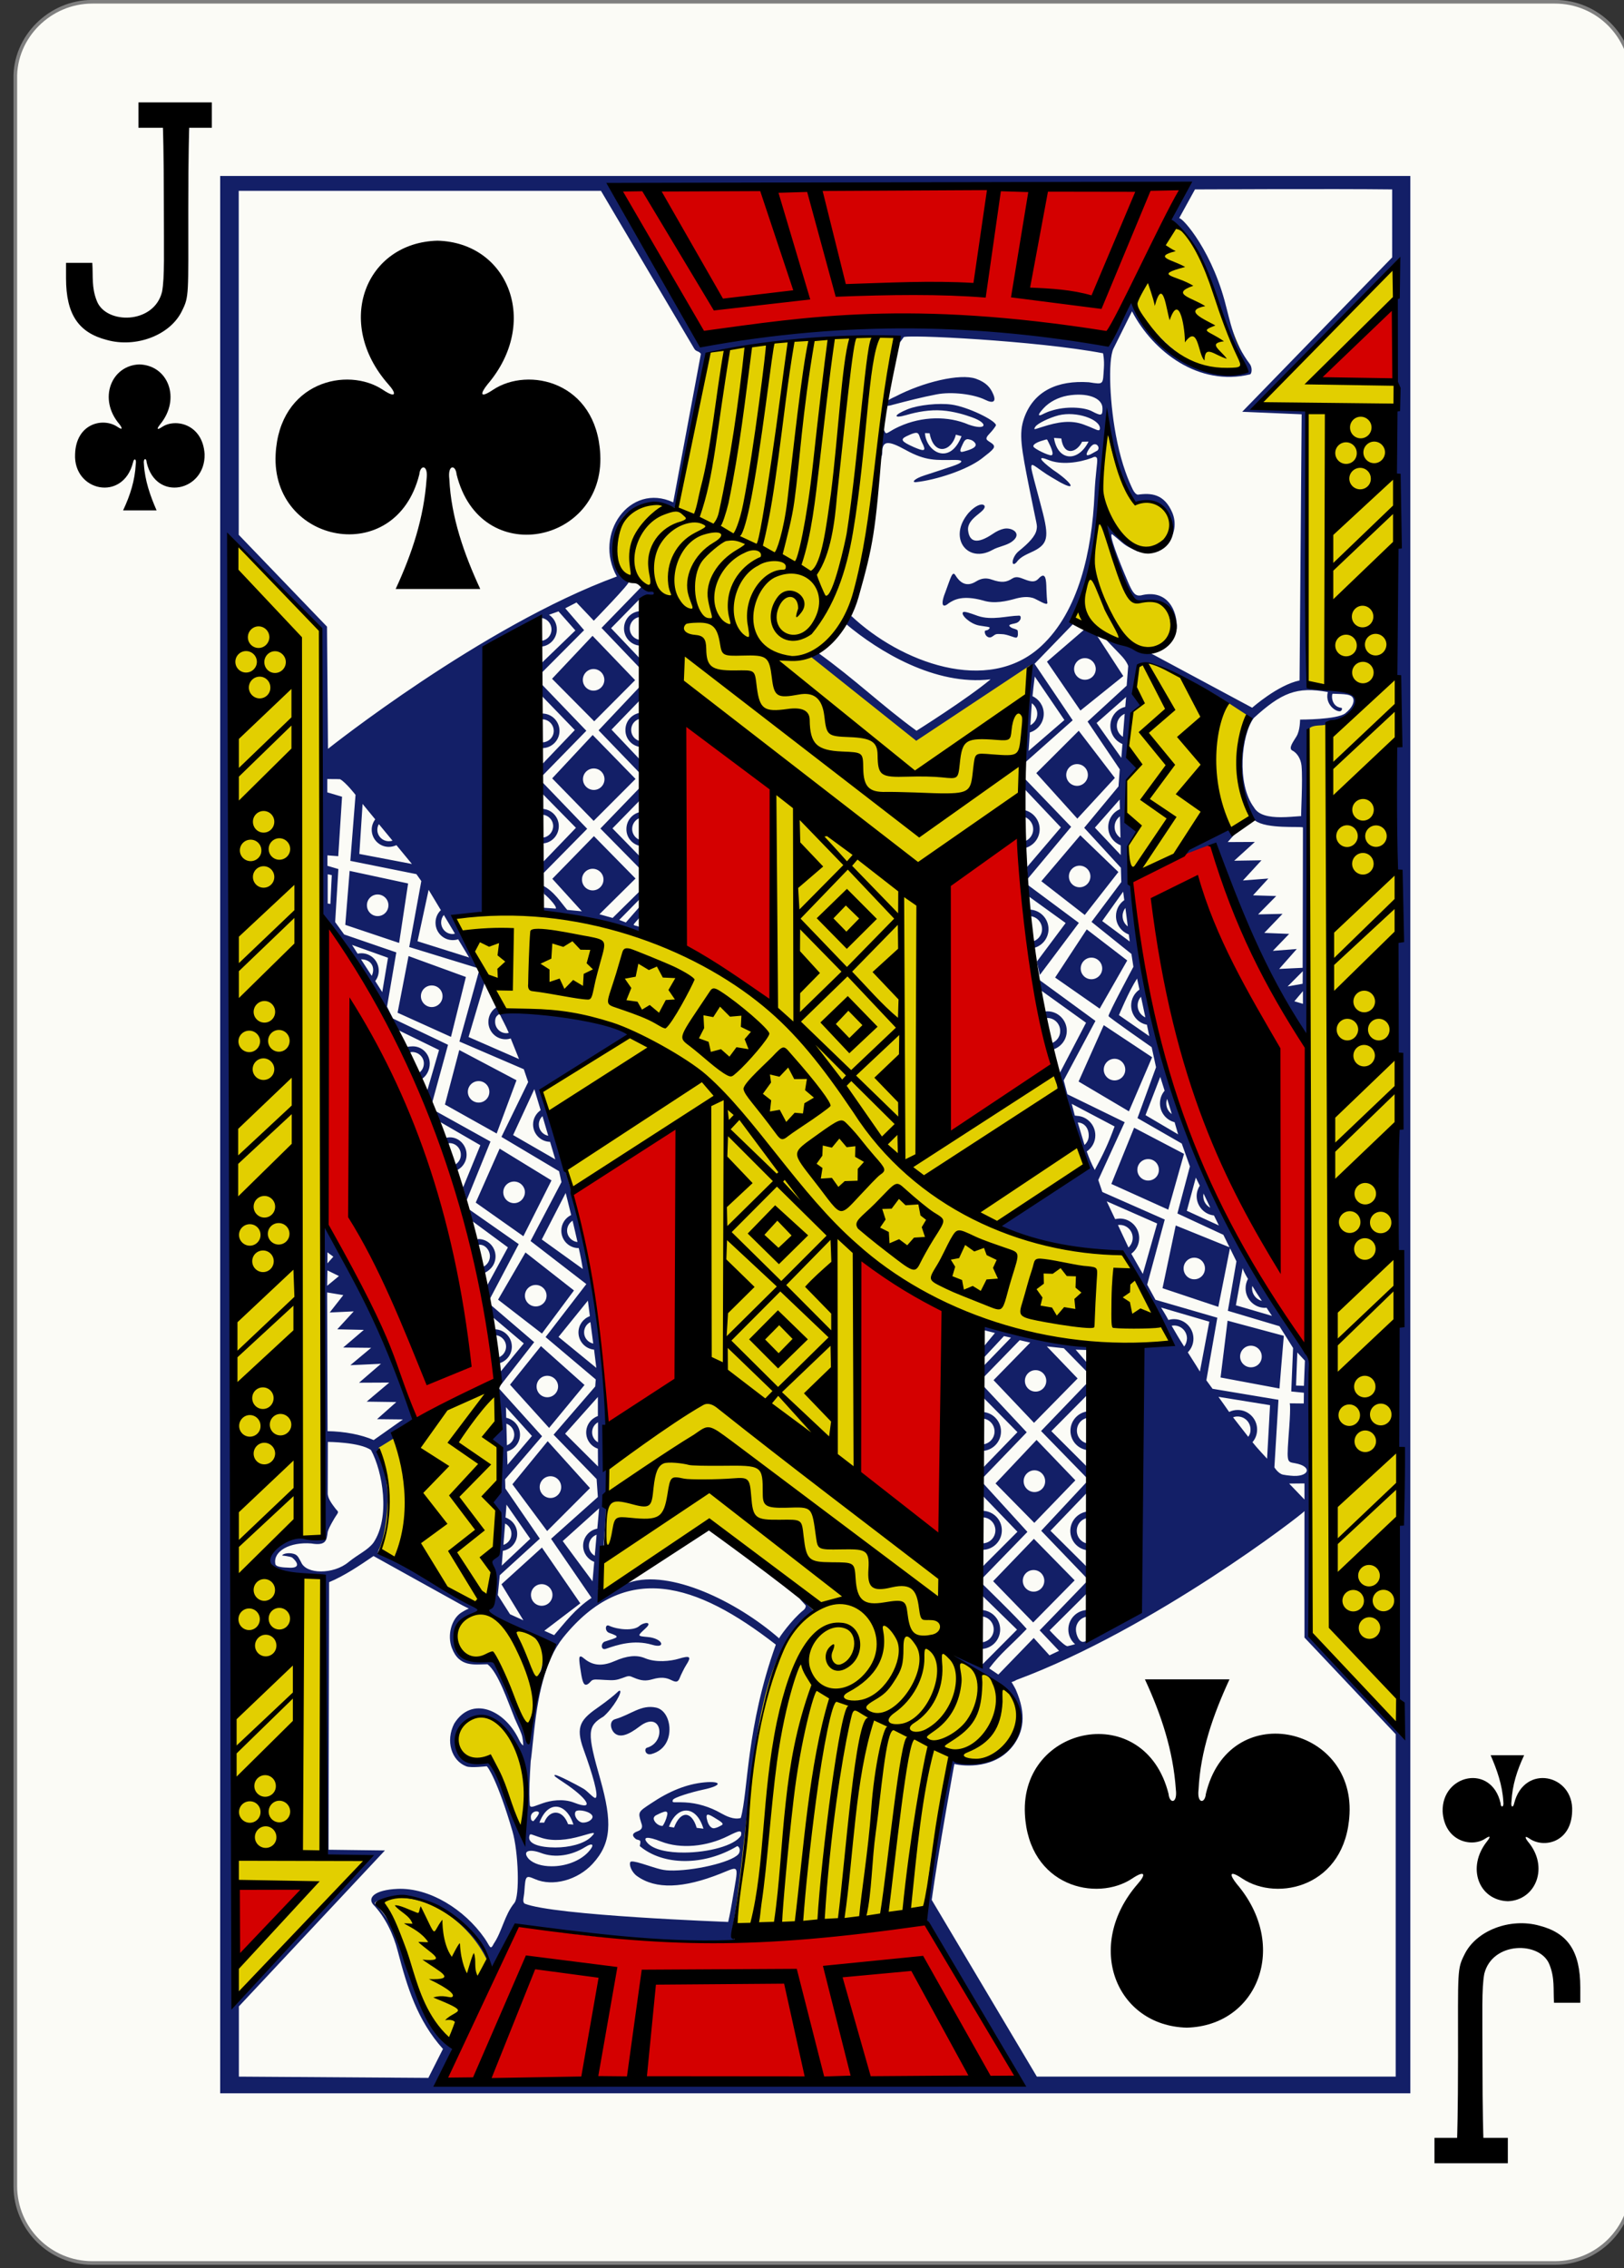 <?xml version="1.0" encoding="utf-8"?>
<!DOCTYPE svg PUBLIC "-//W3C//DTD SVG 1.1//EN" "http://www.w3.org/Graphics/SVG/1.1/DTD/svg11.dtd">
<svg version="1.1"
	 id="svg4917" xmlns:rdf="http://www.w3.org/1999/02/22-rdf-syntax-ns#" xmlns:dc="http://purl.org/dc/elements/1.1/" xmlns:cc="http://creativecommons.org/ns#" xmlns:svg="http://www.w3.org/2000/svg"
	 xmlns="http://www.w3.org/2000/svg" xmlns:xlink="http://www.w3.org/1999/xlink" x="0px" y="0px" width="178.6px" height="249.4px"
	 viewBox="0 0 178.6 249.4" enable-background="new 0 0 178.6 249.4" xml:space="preserve">
<rect x="0" y="0" width="178.6" height="249.4" fill="#333333" stroke="none"/>
<g id="layer1" transform="translate(-196.957,-193.6)">
	<g id="g5584" transform="translate(-2908.329,1282.468)">
		<g id="g11322-4-2" transform="matrix(0.996,0,0,0.997,457.411,-265.452)">
			<path id="rect6355-6-85-3-39-1-8" fill="#FBFBF6" stroke="#7F7F7F" stroke-width="0.4" d="M2668.7-825.7h161.5
				c4.7,0,8.5,3.8,8.5,8.5v232.4c0,4.7-3.8,8.5-8.5,8.5h-161.5c-4.7,0-8.5-3.8-8.5-8.5v-232.4C2660.1-821.8,2664-825.7,2668.7-825.7
				z"/>
			<path id="path147-6-9-8-7-0-5-6-79-2-4" d="M2825-616.2c3.1-0.1,4.6-3.8,2.2-6.6c-0.3-0.4-0.4-0.7,0.2-0.3c1.6,1.1,4.6,0.4,4.7-3
				c0.2-4.1-5.3-5.3-6.4-0.9c-0.1,0.5-0.4,0.5-0.3-0.2c0.1-1.8,0.6-3.4,1.4-5.1c-1.2,0-2.5,0-3.7,0c0.7,1.6,1.3,3.3,1.4,5.1
				c0.1,0.7-0.3,0.7-0.3,0.2c-1-4.4-6.5-3.2-6.4,0.9c0.2,3.3,3.2,4,4.7,3c0.6-0.4,0.6-0.2,0.2,0.3
				C2820.4-619.9,2821.8-616.3,2825-616.2L2825-616.2L2825-616.2z"/>
			<path id="path147-6-9-8-7-4-5-62-3-3-7" d="M2673.9-785.7c-3.1,0.1-4.6,3.8-2.2,6.6c0.3,0.4,0.4,0.7-0.2,0.3
				c-1.6-1.1-4.6-0.4-4.7,3c-0.2,4.1,5.3,5.3,6.4,0.9c0.1-0.5,0.4-0.4,0.3,0.2c-0.1,1.8-0.6,3.4-1.4,5.1c1.2,0,2.5,0,3.7,0
				c-0.7-1.6-1.3-3.3-1.4-5.1c-0.1-0.7,0.3-0.7,0.3-0.2c1,4.4,6.5,3.2,6.4-0.9c-0.2-3.3-3.2-4-4.7-3c-0.6,0.4-0.6,0.2-0.2-0.3
				C2678.5-781.9,2677.1-785.6,2673.9-785.7L2673.9-785.7L2673.9-785.7z"/>
			<path id="path35-5-6-2" d="M2673.8-814.6v2.8h2.7c0,0,0.1,2.7,0.1,8.3c0,5.5,0.1,8.2-0.2,9.8c-0.9,3.6-6.2,3.6-7.2,1
				c-0.6-1.5-0.4-2.7-0.5-4.2h-2.9c0,0,0,0.8,0,1.7c0,4,1.4,6,4.5,6.8c3.2,0.9,7-0.5,8.3-3.2c0.8-1.6,0.7-1.7,0.7-11.2
				c0-6.3,0.1-9,0.1-9h2.5v-2.8H2673.8L2673.8-814.6z"/>
			<path id="path35-6-4-1-2" d="M2825-587.3v-2.8h-2.7c0,0-0.1-2.7-0.1-8.3c0-5.5-0.1-8.2,0.2-9.8c0.9-3.6,6.2-3.6,7.2-1
				c0.6,1.5,0.4,2.7,0.5,4.2h2.9c0,0,0-0.8,0-1.7c0-4-1.4-6-4.5-6.8c-3.2-0.9-7,0.5-8.3,3.2c-0.8,1.6-0.7,1.7-0.7,11.2
				c0,6.3-0.1,9-0.1,9h-2.5v2.8H2825L2825-587.3z"/>
		</g>
		<g id="g5275-8-4-5" transform="matrix(-1.017,0,0,-1.022,3595.08,-394.582)">
			<g id="layer1-1-8-4-5">
				<g id="g3799-8-1-3" transform="matrix(0.152,0,0,0.152,623.249,453.897)">
					<path id="path3306-4-9-5" fill="#E2CF00" d="M-1769.9,1327.6c-4.4,6.3-23.5-37.6-35.8-70.9c-6-16.4-14.1-29.8-10.7-34.1
						c8.7-8.8,31.3-0.9,47.8,11.7c17.6,13.5,30,33.3,30,33.3L-1769.9,1327.6z M-1923.9,1295l-0.7-25.8
						c15.1-13.6,33.9-30.3,55.9-55.7l-58.7-0.3c0.5-317.4-0.5-953.5-0.5-953.5s65.2,66,63.7,66.2c-0.1,0,1.9,384.3,2.1,642.8
						c0.5,1.2-34.1,1.3-36.3,18.2c-1.5,11.2,36.3,9.6,36.9,10.4c-0.1,116.2,0.3,198.2,0.3,198.2l34.7,1.1L-1923.9,1295z
						 M-1720.1,1175.4c-5-10-13.1-48.6-19.2-47.7c-28.2,9.3-37.3-32.2-8.1-34.4c11.1-0.8,23.4,13.6,30.3,31.5
						C-1713.7,1134.2-1717.2,1179.1-1720.1,1175.4L-1720.1,1175.4z M-1713.7,1117.6c-8.3-13.6-16.3-63.2-31.5-60.3
						c-13.8,3.1-22.7-9-21.4-19.6c7.1-29.8,57.8-1.5,71.1,5.4C-1702,1058-1711.3,1095.3-1713.7,1117.6z M-1820.8,977.7
						c11.6-26.2,8.5-47.8-1.4-74.1c30.1-12.9,59.8-28.3,89.5-43.8c0.2,0.1,1.5,103.4-8.4,150.6c-3.4,7.2-15.6,1.4-22.6-2.1
						C-1782.7,999.4-1803.2,989.3-1820.8,977.7z M-1286.2,503c-6.1-48.8-1.7-124.8,7-154.9c3.3-10.2,73.2,35.7,78.2,38.9
						c-13.8,25.4,5,84.6,3,74C-1202.8,464.3-1284.5,508-1286.2,503z M-1316.1,300.4c1.3-3.1,6.5-39.7,8.1-39.8
						c5.3-0.5,13.1,35.8,26.6,47.8c25.5-2.9,28.5,14.3,23.5,22.7c1.2,3.7-8.2,11.6-17.1,10.9C-1297,333.2-1326.6,325.7-1316.1,300.4
						z M-1608.7,238c0,0,19.2-107.5,19.3-107.3c47.4-6.8,93-14.7,135.2-9.9c-8.3,111.7-21.4,208.3-57.4,225.1l74.6,59.9
						c0,0,82.8-51.5,78.1-50.8c-2,0.6-3.7,43.8-4.9,113.8c2.1,182.7,107.4,367.6,111.5,365.7c2.2,1.5-89.7,8.7-155.8-19.8l-3,241.9
						c0,0,32.8,16.3,38.8,23.9c12.1,42.1-20.5,52.8-40.1,42.3c-9.1,32-23,111-23.5,111c-44.2,7.3-89.8,12.9-135,10.4
						c7.6-37.2,12.4-65.5,14.8-102.9c5.7-55.8,17.1-108.7,46.6-121.2c-5.2,2.1-73.5-57.5-73.5-57.5l-83,51
						c26.8-174.1-19-343.1-98.1-479.9c39.9-4.6,85-2.4,155.4,18.6c0,0-4-242.4-4-241C-1690.7,280.6-1648.2,220.9-1608.7,238z
						 M-1305.7,216.3c0.3-2.5,1.4-29.8,1.4-29.8c11,12.9,19.9,50.8,22.1,50.2c0,0,14.2-2.2,18.6,2.5c14.4,15.3,0.2,33.3-14.1,29.9
						C-1291.9,265.3-1307.6,240.9-1305.7,216.3z M-1159.2,1038c0,0-3.1-429.8-3-645.2c54.5,0.8,43.8-29.4-0.7-26.2l-0.2-198.6
						l-29.5-1c0,0,55.5-57.9,90.8-94.9l0.8,18.8l-53.6,57.7l55.5-0.1l0.2,953.1L-1159.2,1038z M-1251.9,39.7
						c13.4-2.9,27.5,59,50.8,96.5c-26.5,15.9-68.3-14.3-77.7-38.5C-1272.6,77.2-1251.5,39.9-1251.9,39.7z"/>
					<path id="path3304-4-6-6" fill="#131F67" d="M-1935.2,1.4v1357.2h846.7V1.4H-1935.2z M-1654.5,287.2c1.1,2.2,3,5.3,3,5.3
						s-2,0.5-3.5,1.5c-98.1,36.3-203.1,117.1-204.9,119.5v-89.5l-64.9-68.4V13.2h255.3l74.8,125.1c-4.5,32.8-16.1,96.2-16.1,96.2
						c-6.9-1.7-30-3.8-42.6,14.1C-1659.4,257.2-1662.6,268.8-1654.5,287.2z M-1176.1,566.4l9.7-12.3l-17.1,0.8l11.7-12.7l-18.9-0.4
						l14.7-12.5l-19.9-0.2l14.8-12.3l-21.8,1l15.6-13.4l-21.5,0.1l16.1-13.5l-21.1-0.3l13.7-12.1l-18.4-0.2l20.8-14.6
						c8.9,3.9,20.8,6.1,32.8,6.3l0.3,98.2L-1176.1,566.4z M-1161.2,396c48.6,0.2,59-25.8,0.3-29.9c1.1-65.3-2.6-196-2.6-196l-32-0.8
						c0,0,85.8-92.6,93.8-100.1c7.3,311.1,7,1033.5,7,1033.5l-65.5-65.6l-0.7-204.2c-21.9-22.2-34.5-54.6-47.5-75.6l-35.8-17.4
						l8.4-28.8l-3.6-8.2l-11.2,40.7l39.2,18.6l4.2,8.4l-6.6,38.4l37.1,12.7l6.4,8.8l-2.3,37.5l7.8,2.3v7.4l-7.7-0.6l-2.7,42.1
						l10.5,3.1v9.5c0-0.2-6.1,0-9.1-0.2c-4.1-2.2-11-11.1-11-11.1l3.7-46.7l-47-9.4l-3.5-4.9l8.6-46.7l-49.4-15.1
						c5.1,12.5,11.8,24.1,17.4,36.4c-6.8,2-13.9,2.4-20.7,3.9c-1.9,63.1,0.3,128.7-1.7,188.1c-39.7,2.9-21.1-0.9-38.4-0.7
						c-6.8,0-12.2,5.5-12.2,12.3c0,4.3,2.2,8.1,5.6,10.3l-6.8,2.4l-12-13.5l25-24l-0.1-6.9l-31.1,31.1l13.4,15.5l-8,4.1l-12.3-12.9
						c0,0-26.4,27-24.8,27.5c0.8,0.2,2.3,1.6,3.3,3c18.8,40.6-6.9,60-37.9,48.8c-7.9,37.4-15.4,71.1-21.6,109.8
						c-23.2,8.8-132.2,13.8-133.4,11.8c0,0-2.8-2.6-2.9-3.9c0.5-1.7-3.1,3.6-3.1,3.6c0,2.3-95-2.4-141.9-11.3c0,0-1-4.5-0.6-10.4
						c0.8-11.9-0.2-11.8,10.7-10.1c22.1,1.5,39.3-6.1,46.1-25.5c3.8-10.9,2-20.7-3.8-49.8c-5.7-28.3-5.7-25.3-5.1-29.1
						c0.8-4.5,5.6-9.5,12.6-15.1c5.3-4.3,5.8-12.3,1.6-7.9c-2.9,4.2-8,5.8-12.6,8.1c-10.8,5.6-10.4,11.1-4.1,34.3
						c3,10.9,6.1,22.7,6.2,24c0.3,4.3-1.2,2.5-7.6-1.9c-4.1-3-8.8-5.5-13-8c-12.9-6.9-7.2,0.7,5.2,8.9c9.7,7.2,11.4,10.3,3,6.9
						c-8.7-3.5-21.1-2-30.8,1.6c-1.9,1.1-3.3,0.9-3.6-0.8c-0.4-2.7,1.2-9.6,1.9-25.3c1.8-39.9,11.2-82.5,37.8-107.1
						c38-35.2,100.5-11.3,135.2,21.3l3.8-5.7c-23.3-19.5-63.6-43.9-102.9-39.2c16.4-13.7,52.7-36.4,52.7-36.4
						c24.9,18,43.2,36,70.5,55.5l4.7-3.1l-75-59.5l-80.8,53.3c0,0,3.4-51.1,4.6-69.8l-35.1,31l27.1,40l-28.7,29.5
						c0,0,4.8-0.7-0.4,8.4c-8.1,16.4-12.9,42.7-16.7,69.5c0.7,20-4.2,42.1-5.7,59.8c-2.7-16.5-5.8-25.2-11.9-40.2
						c-5.6-14.4-7.8-14.3-14.1-12.2c-34.3,2.9-18.8-63.3,21.8-20c1.8,1.8,4.7,4.1,4.9,3.7c0.8-2.7-10.8-37.5-15.3-45.5
						c-4.7-8.5-4.8-9.7-11.8-9c-13.2,1.4-17.7-3.3-19-17.2c1.8-26.2,30.1-15.1,48.3-7.1c1.6,1.3-8.5-9.3-12.2-13
						c-5-5-5.8-8.3-5.8-8.3l1.1-13.9l27.8-25.4l-22.9-33.8l0.9-12.1l24.4-29.3l-26.1-28.3l-0.3-10.1l21.2-28.2l-28.4-22.7l-1.4-9.1
						c0,0,18.2-33.7,17.7-34.9c-0.4-1-30.7-22-30.7-22l-3.1-14.2l13.2-36l-31.5-18l-5.8-16.2l8.9-33.3l-32.7-15.1l-9.3-18.8l6.1-35
						l-36.7-10.9l-9.7-15.4l1.3-30.8l-9-0.9l0.1-7.6l10,0.1c0,0-0.8-1.1,0.3-16.4c1.9-25.9,2.1-24.9-4.1-26c-13-2.3-10-10.3,3.3-8.8
						c2,0.2,3.8,0.4,5.2,0.7c3.5,0.7,6.2,5.2,6.2,5.2l-2.9,47.8l46.9,7.8l4.4,6l-7.8,44.3l44,12.7l5.9,10.7l-12.5,46.1l44.4,19.5
						l2.9,8.5l-18.8,40.9l40.8,19.8l2.6,9.8l-22.6,42.1l47,34.2c0,0-1.3-3.3-3.1-8.9l-37.2-26.6l18.9-36c0,0,1.5,2.6,3.1,2.1
						c-0.9-6-1.7-12-2.1-17.9l-19.2-50.1l62.2-41.8c-26.6-16-60.3-15.5-91.1-21.5c0,0-1.4-4.3-3.7-8.2c-9-14.4-17.1-32.7-27.1-51.6
						c7.4-3.5,10.6-3,18.5-4.6c11-61.6,21.8-132.5,39.3-186.1c7.6,0,13.8-6.2,13.8-13.8c0-4.2-1.9-7.9-4.8-10.4
						c1.7-0.5,3.5-1,5.4-1.4c2.5,0,12.7,11.2,12.7,11.2l-26.2,25.9l-0.1,8.5c10.5-10.9,33.4-34.4,33.4-34.4l-13.8-14.5l6.8-3.2
						l11.2,12.3l25.2-25.9l6.5,4.4c-8.5,11.1-14,14.8-26.7,27.9c6.6,7.8,32.3,32.6,32.3,32.6l-0.1-8.5l-25.3-24.6l24.6-24.6l1.4-1.6
						c0,0,19.5,8.4,20.8,8.4c-8.3-6.8-23.2-12.7-31.3-18.6c-36.7-21.7-1.8-66.5,32-55.4c1,3.6,18.7-94.5,16.7-100
						c1.8-15.2,2.2-13.1-3.1-21.8c-15.8-36.4-61.8-105.1-61.8-105.1l414.2-2.7c-4.3,8.4-8.7,15.2-11.9,25.1c0,0,23.3,24.2,31.8,56.1
						c4.7,17.8,11.6,34.4,23.5,46.3c0.2,0.4-0.4,1-1.2,1.5c-32.7,11.5-70.1-16.4-81.5-48.3l-18.8,30.6c8.5,1-125.1-15.2-157.8-11.1
						c2.9,0.6,6.3,3,4.4,12.2c-3.3,15.8-9.3,73.1-9.3,73.1c-6.6,55.7-11.7,125.8-48.4,148.9c0,0,5.6,6,10.5,9.1
						c0.1-0.1-4.3-4.6-4.5-5.1c0-1.6,0.9-2.7,2-3.5c7.8-6.3,17.3-19.4,16.9-19.7c30.4,26.4,77.8,49,106.5,39.6
						c11.3-2.4,16.3-13.3,22.3-4.4c-7.8,47.9-7.2,100.7-4.2,142.1c4.7,92.3,25.1,145.2,45.3,210.6c-10.4,3.7-63.7,39.4-63.7,39.4
						c-0.3,4.6,64.3,19.4,89.7,16.8c0,0,5.2,5.1,5.2,4c-0.1-0.3-0.3-0.6-0.5-1c3.8-2.1,6.3-6.1,6.3-10.7c0-6.8-5.5-12.3-12.2-12.3
						c-1.3,0-2.5,0.2-3.7,0.6c-3.2-7.8-5.9-14.6-5.9-14.6l35.9,15.6l-11.7,39.3l3.9,8.7l14.3-51.2l-45.8-19.6l-3.1-9.1l19-38.8
						l-41-24.3l-1.7-7.7l22-41.7l-39.7-30.5l29-37.5l-35.7-30l0.4-5l29.6-34.1l-30.6-31.4l-0.9-12.7l33.3-29.6l-28.8-41.8
						c12-8.1,18.7-17.3,26.6-26.4l7,3.1l-25.6,19.4l27.3,39.5l28.8-26l-15.6-25.5l9.5,4.3l8.7,13.6l-1.4,14l-28.5,25.9l24.5,35.5
						l0.2,6.5c0,0-15.2,17.5-26.3,30.5l31,34.2l-25.4,32.4l31.9,27.2l-0.9-8.2l-23.6-19.9l18.1-21.9c1.3-13.2-1.6-35.8,5.2-45.8
						c-10.9-10.7-5.2-36.4,0.2-44.7c-10.4-12.3-4.5-39.4,2.2-40.5c-7.9-10-4.8-30.1,1.9-36.7c2.1-1.1-28.4-12.1-47.6-25.3
						c16-29.8,12.3-57.8,17.3-67.9c6.9,20,15.8,41.2,23.4,56.5c0.8,1.6,2.5,1.2,5.1,1.3c31.8,2.8,28.8,29.1,4.9,35.8
						c0,0,48.5,36.1,73.1,40.1c0.3,0.6,0.1,1.5-0.7,3.2c-3.5,7.2-5.5,19.7-6,30.7c-1.8,16.3,6.1,41.4,6.1,41.4l-10.1,6.2
						c-2,8.6-13.3,8.8-14.4,15c2.4,26.4,53.9,127.5,64.8,138.9C-1157.3,546.3-1165.2,468-1161.2,396z M-1173,579.9l8.4-6.9
						l-0.2,10.9L-1173,579.9z M-1164.8,596.7l-4.2-3.1l4.2-4.7L-1164.8,596.7z M-1683.2,725.4c0.8,5,1.7,9.9,2.7,14.7
						c-5.9,1.6-10.3,6.9-10.3,13.4c0,7.6,6.2,13.8,13.8,13.8c1.1,0,2.1-0.2,3.2-0.4c2.2,7.6,4.3,14.2,5.9,19l2.8,2
						c-7.6-26.3,7.1-40.4-14.5-62.3C-1680,724.5-1681.6,724.8-1683.2,725.4z M-1236.6,12.3l134.8,0.9v49.7l-103.9,110.4l40.1,0.5
						l-0.4,189.4c-11,4.6-21.4,11.6-31.6,18.5l-63.2-34.9l-4.6-2.3c0,0,1.7-0.5,5.5-2.9c7.1-4.7,9.9-16.2,6.6-24.9
						c-5.3-14.1-16.3-11.6-25.4-11.6c-7.6-5.9-14.1-25.5-19.4-38.5c-2.5-5.7-4.8-10-5.4-13.3c-0.6-3-0.6-5.7-0.6-5.7s1.2,0.4,3,4.1
						c10.1,21.2,33.6,31.4,46.1,11.4c6.3-12.3,2-26.3-8.7-30.3c-3.3-1.2-14.3,0.1-14.3,0.1c-0.6,0.4-8-10.4-18.4-45.9
						c-4.3-14.6-5.4-46.4-1.3-51c6.9-8.4,8.7-20.1,14.5-28.6c2.7-5.3,2.5-2,6.7,3.9c14.2,20.2,39.1,35.8,61.9,34.8
						c16.2-0.7,21.2-6.2,17.4-10.9c-8.9-9.1-14.7-21.8-17.6-33c-6.8-26-14-49.2-32.2-69.4L-1236.6,12.3z M-1305,135.7
						c1.7,1.6,0.4,4.1,0.1,8.6c-0.8,11.4-1,11.5-7.6,8.7c-12.6-5.5-30.3-0.7-41,10.9c-13.5,14.6-13.9,29.7-5.5,59.5
						c9.6,33.5,9.4,37.9-2.2,44.7c-6.9,5.9-14.1,18.3-11.4,18.3c0.4,0,1.3-0.8,2.1-1.6c0.8-0.9,7.1-6,12-9.4
						c13.4-9.2,17.6-13.9,11.4-30.8c-6.1-16.7-11-33.1-8.4-34.1c1.2-0.5,5.8,5,8.7,6.6c5.9,3.4,18.2,9.6,19.8,9.6
						c2.1,0-0.1-1.5-6.2-5.5c-16.1-10.6-22.8-20.2-7.2-14.1c8.3,3.2,17.2,1.4,22.2-0.3c5.8-1.9,8.8-3.8,9.4-1.6
						c0.8,10.3,0,20.9-0.6,31.3c-0.2,0.7-1,7.7-1.8,15.6c-3,30.1-8.1,55.5-21.3,71.9c-44.3,54.7-94.7,38.8-151.3-5
						c21.1-58.5,19.7-104.1,24.9-122.7c4.9-1.5,10.6,1.4,14.2,3.4c7.9,4.5,16.9,7.2,25.5,7.6c8,0.4,9.4-0.7,8.7,1.7
						c-0.6,1.8-13.5,5.6-21.4,7.3c-14.4,3-13.3,6.3-1.2,5.2c12.8-1.2,25.1-6.2,38.1-14.9c9.1-6,9.4-6,7-13.6
						c-0.6-1.8-1.8-4.5,2.5-6.1c4.5-1.6,3.8-3.5,1.3-5.5c-0.6-0.5-2.2-0.6-2.9-1.1c-0.8-0.6,0.1-3.5,0.1-3.9
						c-16.5-13.9-45.5-14.3-69.4,0c-1.2-0.4-2.4-2.3-1.3-4.9c2.5-5.5,28.2-12.1,46.4-12.4c8.3-0.1,9.9,0.9,22.5,4.8
						c5.2,1.6,8,2,8.5,1.2c1.1-1.8-0.8-7.1-4.7-9.9c-13.4-9.6-32.9-8.8-59.5,1.7c-14.2,5.6-12.8,7.6-8.1-20.5
						c1.3-7.8,2.7-13.7,2.7-13.7S-1325.5,127.2-1305,135.7z M-1324.2,162.1c6.6,0,12.6,1.7,16.1,5.1c5.1,5.7-0.3,7.4-8.4,4.4
						c-10.4-4-22.3-1.7-31.5,4c-5.9,3.7-7.2,1.7-2.2-3.6C-1344.1,165.6-1333.8,162-1324.2,162.1z M-1418.8,171.8
						c11.5-0.1,22,2,26.3,6.8c3.9,4.4,0.1,4.9-9.7,1c-13.9-5.4-32.3-3.7-47.6,3.9c-7.8,3.9-10.2,4.7-9.2,0.3
						C-1454.4,176.6-1435.5,171.9-1418.8,171.8z M-1327,175.4c10.9,0,20.2,2.5,18.5,8.3c-0.6,2-1.2,0.8-9-1.6
						c-7.8-2.4-17.8-1.5-27.8,1.4c-9.4,2.7-11.1,3.3-7-0.7C-1347.2,177.9-1336.7,175.4-1327,175.4z M-1304.7,180.9
						c11.1,17.1,13,42.1,24.8,55.6c21.8-4.1,32.1,16.4,13.8,30.1c-9.3,5.2-20.7,1.3-29-12.4c-8-13-10.2-20.9-10.4-29.2
						C-1304.9,207.6-1305.9,198.3-1304.7,180.9z M-1432.3,188.7l4.8,0.6c3.5,11.9,11.4,12.6,16.1,0.2l3.6,0.6
						C-1413.3,205.3-1427.2,205.9-1432.3,188.7z M-1439.8,189c2-0.1,3.7,2,4.6,4.8c1.9,6.3-0.3,5.5-4.6,2.9
						c-4.4-2.7-7.8-4.5-5.3-5.6C-1443.2,190-1441.7,189.3-1439.8,189z M-1398.3,193c1.7,2.1,2,3.7-0.1,5.1c-2.1,1.1-3.6,1.8-5.7,2.5
						c-1.9,0.6-3.1,0.1-2.3-2.7c0.5-2.4,2-5.8,3.1-7.2C-1401.4,190.5-1399.4,191.8-1398.3,193z M-1339.8,191.6l3.8,0.3
						c4,10.9,13.4,10.5,17,1.1l3.4,0C-1322,209.7-1335.1,206.7-1339.8,191.6z M-1346.7,193c3.7,0,7.2,5.3,5.2,8
						c-2,1.7-11.1-0.2-11.9-3.6C-1353.7,195.4-1350.4,193-1346.7,193z M-1311.3,194c1.8,0.4,1.7,1.8,1.7,2c0.9,4.5-4.4,6-5.6,4.3
						C-1315.8,199.3-1313,195.8-1311.3,194z M-1395.5,241.6c-9,2.5-13.1,10.2-12.6,18.9c0.5,7,4.1,12.7,9.4,13.9
						c10.7,2.4,18.1-5,29-8.1c4.7-1.2,3.6-7.3,0.6-10c-3.9-3.4-9.8-1.3-17.8,4.8c-15.7,12-19.4-11.1-5.2-15.1
						C-1389.9,245.3-1390.9,240.2-1395.5,241.6z M-1858.8,772.6l6.1,1.8l-6.1,7.2C-1858.8,781.6-1858.8,775.4-1858.8,772.6
						L-1858.8,772.6z M-1841.9,797.3l-12.5,14.1l17-1.3l-11.6,12l17.7,0.7l-13,13.5l17.4-0.4l-12.9,13l16.5,0.5l-10.9,11.9l18.1-1.4
						l-13.2,14.3l19.4-0.3l-14.7,13.3l19.3-0.1l-5.8,6.6l5.2,2.6c5.3-2.4,35.6-11.9,36.6-19c-6.7-1.8-26.4,8.2-27.7,6.6
						c-7.9-34.9-42-112-64.5-134.5l-1.6,218c-3.4,3.2-8.9,1.6-12.4,3c-11.4-0.6-30.5,18.5-20.5,22.2c5.2,1.2,34,6.1,34.1,7.5
						c3.5,63.2-2.2,126.7,0.4,194.2c8.1,1.2,34.4,2.7,34.4,2.7s-96.7,100.9-98.6,98.8c2.3-108.1,1.1-319.5-0.8-320.3
						c0-6.3,2.2-19.7,2.2-19.7l-2.1-672.4c0,0-0.6-3-1.7-4.9c-2-3.3-2.1-4.1-2.3-14.2c-0.8-6.2,0.1-7.9,0.1-7.9l0,0l66.1,69.9
						l0.1,195.5c0,0,62.6,92.4,77,135.1c31.6,63.5,28.2,156.2,47.3,191.6c0.4,0,0.8,0,1.2-0.1c0.5,5.2,0.5,7.2,1.3,8.1
						c1.4,11.6,3,27.3,3,27.3l-6.9,11l7.7,9.9l0.1,26.4l-10.3,10.5l9.4,11.9l-2.6,24.7l-7.3,6.5l4.2,5.6c0,0,0.7,8.9-1,19.1
						c-1.1,6.9-7.9,6-22.1-1.2c-20.1-7.6-40.6-21.2-56.4-31.5c0.9-12.8,16.8-42.1-5.3-74.4c-8.2-6.1-31.9-3.9-34-4.8l0.2-99.4
						 M-1858.6,786.8l10.7-1.9l-10.8,10.8L-1858.6,786.8z M-1348.9,290.6c-0.9,0.1-2,0.9-3.4,2.5c-1.5,1.7-3.9,1.2-9.9,0.9
						c-6.4-0.4-8.1-0.2-12.3,1.3c-4.8,1.8-4.9,1.8-8.3,0.3c-5.2-2.2-8.5-2.5-13.3-1.1c-5.9,1.7-9.7,1.2-13.3-0.6
						c-3.7-1.8-4.9-1.5-6.2,1.9c-0.5,1.4-3.2,6.9-4.4,8.7c-3.9,6-3,7,5.3,4.5c5.7-1.7,16.2-2.9,24,0.4c5.9,2.5,13,1.7,21.4-2
						c7.4-3.2,14.7-4.2,21.8,1.7c4.1,3.5,3.9,0.8,2.9-6.3C-1345.8,294.7-1346.6,290.3-1348.9,290.6z M-1629.6,315.9
						c-7.6,0-13.8,6.2-13.8,13.8c0,7.6,6.2,13.8,13.8,13.8C-1625.9,340.5-1624.1,316.5-1629.6,315.9z M-1362.8,316
						c-8.4,2.9-20,6.7-33,2.9c-10.2-3.1-7.8,4.6,3.3,5.5c7.7,0.7,7.2,0.7,1.2,6.3c-5.1,4.7,1.3,4.4,4.7,1.4
						c4.1-3.5,15.2-2.6,21.5,0.3c2.8,1.3,3.1-4-0.2-5.1c-8.3-2.9-6.3-3.1,2.7-6C-1359.2,320.6-1359,314.8-1362.8,316z
						 M-1629.6,320.6c4.4,1.6,1.6,17.7,0,18.4c-5.1,0-9.2-4.1-9.2-9.2C-1638.8,324.6-1634.6,320.6-1629.6,320.6z M-1703.3,321.1
						c3.5-1.2,6,4.7,6,8.6c0,5.1-4.1,9.2-9.2,9.2c-6.2-6.1-7.3-12.8-0.2-16.6C-1705.6,321.9-1704.4,321.5-1703.3,321.1z
						 M-1666.9,334.7l-29.5,29.8l29,29.4l29-30L-1666.9,334.7z M-1317.2,346.5c4.2,0,7.6,3.4,7.6,7.7c0,4.2-3.4,7.6-7.6,7.6
						c-4.2,0-7.7-3.4-7.7-7.6C-1324.9,349.9-1321.5,346.5-1317.2,346.5z M-1667.2,356.5c4.2,0,7.7,3.4,7.7,7.7
						c0,4.2-3.4,7.6-7.7,7.6c-4.2,0-7.6-3.4-7.6-7.6C-1674.8,359.9-1671.4,356.5-1667.2,356.5z M-1353.4,363.8l21.2,28.5l-25.9,23.2
						l1.3-14.4c5.7-1,10.1-6.1,10.1-12.1c0-5.2-3.3-9.7-7.9-11.4L-1353.4,363.8z M-1705.6,365.4l-0.3,7.8l26.7,26.4l-26.4,27.4
						l0.2,7.6l32.8-35L-1705.6,365.4z M-1630.2,365.4l-32.6,33.4l31.4,34.3l0.4-8.7l-24.7-25.5l25.1-25L-1630.2,365.4z
						 M-1160.2,370.8c6.6,0,12.3,2.2,14.1,6.5c1.4,2.4,2.1,4.5,4.1,5.5c3.9,1.8,9.1,0.6,9.4-0.7c0.5,0-6.2-0.6-7.3-1.6
						c-5.2-4.7-4.3-7.6,3.1-7c2.4,0.1,9,0.2,9.1,2.8c1.5,8.9-10.4,15.5-25.6,14.3c-10.8-1.8-10.9,2.4-11.7,8.2
						c-0.5,1.9-2.1,5-3.5,7.4c-3.8,6.9-5.1,5.9-2.4,8.6c2.6,3.4,6,7.6,5.9,11.5l-0.1,36.2c0,0-22.8-0.1-30.7-5.8
						c-8.3-15.1-13.9-47.7-1.7-65.6c4.2-5.4,10.5-7.9,17.6-13.6C-1174.4,372.9-1166.8,370.8-1160.2,370.8z M-1288.8,374.9l-0.8,10.5
						c-5.8,1-10.2,6-10.2,12c0,5.4,3.5,9.9,8.3,11.6l-0.7,9.1l-16.9-24.2L-1288.8,374.9z M-1355,381.9c2.5,1.4,4.2,4,4.2,7.1
						c0,3.6-2.3,6.7-5.5,7.8L-1355,381.9z M-1707.1,385.7c-11.7,6.1-7.7,29.6,0,27.6c7.6,0,13.8-6.2,13.8-13.8
						C-1693.3,391.9-1699.4,385.7-1707.1,385.7z M-1630.8,386.1c-7.6,0-13.8,6.2-13.8,13.8c0,7.6,6.2,13.8,13.8,13.8
						C-1620.7,410.5-1626.4,386.6-1630.8,386.1z M-1290,389.6l-1.2,15.1c-2.7-1.3-4.5-4.1-4.5-7.3
						C-1295.7,393.7-1293.3,390.6-1290,389.6z M-1707.1,390.4c5.1,0,9.2,4.1,9.2,9.2s-4.1,9.2-9.2,9.2
						C-1710.1,409.3-1712,392-1707.1,390.4z M-1630.8,390.7c6.2,0.5,1,16.1,0,18.4c-5.1,0-9.2-4.1-9.2-9.2
						S-1635.9,390.7-1630.8,390.7z M-1321.1,399.4l-30.5,30.4l30.1,33.2l25.1-30.5L-1321.1,399.4z M-1667.7,405.2l-29.2,30.1
						l27.6,28.6l29.2-30.8L-1667.7,405.2z M-1859.9,421.7l10.9,11.3l-10.9,0.1V421.7z M-1323.5,422.8c4.2,0,7.7,3.5,7.7,7.7
						c0,4.2-3.4,7.7-7.7,7.7c-4.2,0-7.6-3.4-7.6-7.7C-1331.1,426.3-1327.7,422.8-1323.5,422.8z M-1667.8,427c4.2,0,7.7,3.4,7.7,7.7
						c0,4.2-3.5,7.7-7.7,7.7c-4.2,0-7.6-3.5-7.6-7.7C-1675.5,430.4-1672,427-1667.8,427z M-1630,435.9l-32.3,33.4l31.2,33.2l0.4-7.9
						l-25-25.2l25.3-26L-1630,435.9z M-1706,436l0.3,8.4l25.9,25.7l-27.3,27.4l1.1,7.4l33.5-34.7L-1706,436z M-1357.3,445.1
						l23.4,23.2l-23.3,26l0-13.5c4.8-1.7,8.3-6.2,8.3-11.6s-3.5-9.9-8.3-11.5L-1357.3,445.1z M-1292.9,446.3l0.3,9.5
						c-5.3,1.4-9.2,6.1-9.2,11.8c0,5.9,4.2,10.8,9.8,12l0.2,7.5l-18.5-20.4L-1292.9,446.3z M-1833.3,450.6c0,0,7.8,8.3,10.4,11.7
						c-2.1,2.4-3.3,5.5-3.3,9c0,7.6,6.2,13.8,13.8,13.8c2.2,0,4.3-0.5,6.1-1.4c1.4,2.1,7.6,10.7,7.6,10.7l-36.7-5.9L-1833.3,450.6z
						 M-1630.2,456.1c-7.6,0-13.8,6.2-13.8,13.8c0,7.6,6.2,13.8,13.8,13.8C-1616.3,480.9-1619.1,456.8-1630.2,456.1z M-1707.2,456.6
						c-19.7,2.2-14.6,27.2,0,27.6c7.6,0,13.8-6.2,13.8-13.8C-1693.4,462.8-1699.5,456.6-1707.2,456.6z M-1292.5,460.1l0.4,15.3
						c-3.2-1.1-5.6-4.1-5.6-7.8C-1297.7,464.2-1295.6,461.3-1292.5,460.1z M-1630.2,460.7c8.9,3.3,6.2,19,0,18.4
						c-5.1,0-9.2-4.1-9.2-9.2S-1635.3,460.7-1630.2,460.7z M-1707.2,461.3c5.1,0,9.2,4.1,9.2,9.2s-4.1,9.2-9.2,9.2
						C-1720.2,478.1-1716.9,461.6-1707.2,461.3z M-1357.3,462.2c2.5,1.4,4.2,4,4.2,7.1c0,3.1-1.7,5.7-4.2,7.1L-1357.3,462.2z
						 M-1819.9,466.1l10.8,13.8c-1,0.4-2.1,0.6-3.2,0.6c-5.1,0-9.2-4.1-9.2-9.2C-1821.6,469.3-1821,467.6-1819.9,466.1z
						 M-1322.5,472.4l-25.2,30.4l31,27.5l22-27.3L-1322.5,472.4z M-1667.5,476l-31,31.4l21.9,22.7l-12.1-1.3l-17.5-17.8l-0.4,5.9
						l9.5,10.9l-10.2-0.3c-3.7,5.7,19.2,5.9,32.2,8.1c16.4,2.8,52.3,15.9,44.4,6.3l-9-2.3l8.5-10.2l-0.1-7.8l-14.8,15.8l-5-1.1
						l20.9-21.5l-1.4-6.6l-25.7,26.3l-7.5-1.7l26.1-26.6L-1667.5,476z M-1321.2,494.1c4.2,0,7.6,3.4,7.6,7.6c0,4.2-3.4,7.6-7.6,7.6
						c-4.2,0-7.7-3.4-7.7-7.6C-1328.9,497.5-1325.4,494.1-1321.2,494.1z M-1668.6,498.1c4.2,0,7.6,3.4,7.6,7.6
						c0,4.2-3.4,7.6-7.6,7.6s-7.6-3.4-7.6-7.6C-1676.2,501.5-1672.8,498.1-1668.6,498.1z M-1842.1,500.3c0,0-2,25.2-3.1,37.3
						l40,10.7l5-40.2L-1842.1,500.3z M-1859.5,502.2l5.6,0.2l-0.9,23.4l-5.4-5.8L-1859.5,502.2z M-1785.5,512.3c0,0,4,6.5,8.6,13.6
						c-2.5,2.5-4,5.9-4,9.7c0,7.6,6.2,13.8,13.8,13.8c1.4,0,2.7-0.2,4-0.6c1.8,3.4,5.2,8.8,5.2,8.8l-34.3-10L-1785.5,512.3z
						 M-1356.1,514.9l26.9,21.9l-20.9,25.7l-1.4-11c4.7-1.7,8.1-6.2,8.1-11.5c0-6.4-4.9-11.6-11.1-12.2L-1356.1,514.9z
						 M-1821.8,515.3c4.2,0,7.7,3.4,7.7,7.6s-3.4,7.7-7.7,7.7c-4.2,0-7.7-3.4-7.7-7.7S-1826.1,515.3-1821.8,515.3z M-1283.7,517.7
						c-6.8,0-12.3,5.5-12.3,12.2c0,6.8,5.5,12.3,12.3,12.3C-1281,544.2-1280.2,521.2-1283.7,517.7z M-1283.7,521.8
						c0.7,3.7,1.6,17.2,0,16.3c-4.5,0-8.2-3.7-8.2-8.2C-1291.8,525.4-1288.2,521.8-1283.7,521.8z M-1774.3,530
						c3.1,4.8,6.2,10,8.9,14.7c-0.6,0.1-1.1,0.2-1.7,0.2c-5.1,0-9.2-4.1-9.2-9.2C-1776.2,533.5-1775.5,531.5-1774.3,530z
						 M-1353.9,532.1c3.7,0.8,6.5,4,6.5,7.9c0,3.2-1.8,6-4.5,7.3L-1353.9,532.1z M-1317.4,539.2l-22.8,30.5l34.5,26.9l19.5-33.4
						L-1317.4,539.2z M-1836.8,551.7l25.7,7.5l-4.8,26.3c-0.4-1.5-1.8-4.3-3.8-7.6c1.1-2,1.7-4.3,1.7-6.7c0-7.6-6.2-13.8-13.8-13.8
						c-0.4,0-0.7,0-1.1,0.1C-1835.1,554.1-1836.8,551.7-1836.8,551.7z M-1798.6,558.1l-8.4,42l38.7,15.6l9.4-44.4L-1798.6,558.1z
						 M-1313,558.4c4.2,0,7.7,3.4,7.7,7.6c0,4.2-3.4,7.6-7.7,7.6c-4.2,0-7.7-3.4-7.7-7.6C-1320.7,561.8-1317.3,558.4-1313,558.4z
						 M-1829.6,562.3c4,1,7,4.6,7,8.9c0,0.6-0.1,1.1-0.2,1.7C-1824.9,569.3-1827.3,565.6-1829.6,562.3z M-1280.2,563.4l-20.7,39.1
						l35.3,24.6l-2.4-8.4l-25.2-18.5l14.7-26.9L-1280.2,563.4z M-1781.5,577.6c4.2,0,7.6,3.4,7.6,7.7c0,4.2-3.4,7.6-7.6,7.6
						c-4.2,0-7.6-3.4-7.6-7.6C-1789.1,581-1785.7,577.6-1781.5,577.6z M-1744.9,581.4l8.2,14.3c-3.4,2.5-5.6,6.5-5.6,11.1
						c0,7.6,6.2,13.8,13.8,13.8c1.1,0,2.2-0.2,3.3-0.4l6,12.6l-35.9-15.7L-1744.9,581.4z M-1272.2,581.6c-3.2-0.7-6.3,1.3-8.5,3.4
						c-2.3,2.2-3.7,5.4-3.7,8.8c0,6.8,5.5,12.3,12.2,12.3C-1262.9,603.8-1267.9,582.6-1272.2,581.6z M-1346.5,584.9l29.2,20.9
						l-17,32.9c0,0-1.7-6.6-3.9-15.6c4.2-2,7-6.2,7-11.1c0-6.8-5.5-12.3-12.2-12.3c-0.1,0-0.1,0-0.2,0
						C-1344.8,594.5-1345.8,589.3-1346.5,584.9z M-1272.2,585.7c5.1,1.5,3.4,15.8,0,16.3c-4.4,0.7-8.2-3.6-8.2-8.1
						C-1280.3,589.3-1276.7,585.7-1272.2,585.7z M-1734.7,600.1l7.5,15.9c-0.4,0.1-0.8,0.1-1.3,0.1c-5.1,0-9.2-4.1-9.2-9.2
						C-1737.7,604.2-1736.5,601.8-1734.7,600.1z M-1342.7,604c4.1,0.4,7.4,3.9,7.4,8.1c0,2.9-1.6,5.5-3.9,7
						C-1340.4,614.3-1341.5,609.1-1342.7,604z M-1304.2,608.1l-20,39.5l36.9,22.5l17-38.2L-1304.2,608.1z M-1799,615.7l22.8,10.4
						l-6.4,23.5l-2.8-5.7c1.3-2.1,2.2-4.6,2.2-7.4c0-7.1-5.4-13-12.3-13.7L-1799,615.7z M-1763,626.9l-11.2,39.5l35.5,18.5
						l16.2-39.8L-1763,626.9z M-1792.9,628.3c3,1.5,5,4.6,5,8.2c0,0.6-0.1,1.2-0.2,1.8L-1792.9,628.3z M-1297.6,631.5
						c4.2,0,7.7,3.4,7.7,7.7c0,4.2-3.4,7.6-7.7,7.6c-4.2,0-7.7-3.4-7.7-7.6C-1305.2,635-1301.8,631.5-1297.6,631.5z M-1263.9,633.7
						l-16.9,41.4l38.9,21.5l-2.9-7.5l-28.8-16.6l12.3-29.9L-1263.9,633.7z M-1748.7,647.5c4.2,0,7.7,3.4,7.7,7.6
						c0,4.2-3.4,7.6-7.7,7.6s-7.6-3.4-7.6-7.6C-1756.4,650.9-1753,647.5-1748.7,647.5z M-1251.6,653.6c-6.8,0-12.2,5.5-12.2,12.2
						c0,6.8,5.5,12.5,12.2,12.3C-1239.3,677.8-1245.6,653.5-1251.6,653.6z M-1710.7,655c2.3,4.2,4.1,8.6,5.7,13.1
						c-3.7,2.5-6.1,6.7-6.1,11.4c0,7.4,5.8,13.4,13,13.8c0.3,0,1.6,0.2,1.6,0.2l2.2,8.3l-30.5-16
						C-1720.6,674.3-1716.9,666.4-1710.7,655z M-1251.6,657.7c3.6,1.5,4.5,15.8,0,16.3c-4.5,0-8.1-3.7-8.1-8.2
						C-1259.8,661.4-1256.1,657.7-1251.6,657.7z M-1326.9,662.5l30,17.2l-15.1,32.5l-4.5-14.9c3.2-2.2,5.4-5.9,5.4-10.1
						c0-6.7-5.4-12.2-12.1-12.3L-1326.9,662.5z M-1703.4,672.7l4.8,15.9c-4.9-0.2-7.8-4.2-7.8-9.1
						C-1706.5,676.8-1705.3,674.4-1703.4,672.7z M-1321.9,679.2c3.8,0.7,6.7,4,6.7,8c0,2.3-1,4.4-2.6,5.9L-1321.9,679.2z
						 M-1770,680.2l23.2,13.6l-10.5,27.1l-3.1-9.8c2.1-2.4,3.3-5.6,3.3-9c0-6.4-4.4-11.8-10.4-13.3L-1770,680.2z M-1285.2,680.8
						l-14.1,37.7l40.7,21.4l10.2-38.6L-1285.2,680.8z M-1765.5,694.6c2.4,1.7,3.9,4.4,3.9,7.5c0,1.1-0.2,2.2-0.6,3.2L-1765.5,694.6z
						 M-1735,696.5l-16.5,38.3l34.4,22.7l17.9-39.9L-1735,696.5z M-1272.4,702.7c4.2,0,7.7,3.4,7.7,7.6c0,4.2-3.4,7.6-7.7,7.6
						c-4.2,0-7.6-3.4-7.6-7.6C-1280,706.1-1276.6,702.7-1272.4,702.7z M-1232.1,719.5c-3.4,2.2-5.5,6.5-5.5,10.8
						c0,6.8,5.5,12.3,12.2,12.2c1.5,0,2.9-0.2,4.1-0.4C-1217.7,737.4-1222.7,719.3-1232.1,719.5z M-1724.8,718.4
						c4.2,0,7.7,3.4,7.7,7.6c0,4.2-3.4,7.7-7.7,7.7c-4.2,0-7.6-3.5-7.6-7.7C-1732.4,721.8-1729,718.4-1724.8,718.4z M-1223.5,738.1
						c-0.5,0.3-1.1,0.4-1.8,0.4c-4.5-0.2-8.1-3.7-8.1-8.1c0-2.6,1.2-4.9,3-6.3C-1223.4,718.7-1222.4,739.2-1223.5,738.1z
						 M-1679.5,744.6c1.4,6.3,3,12.2,4.5,17.8c-0.6,0.1-1.3,0.2-1.9,0.2c-5.1,0-9.2-4.1-9.2-9.2
						C-1686.2,749.3-1683.4,745.7-1679.5,744.6z M-1252.7,749.2l-10.6,42.4l40.8,14.8l7.8-40.1L-1252.7,749.2z M-1749.5,749.7
						l21.6,14.9c0,0-7,16.9-12.9,25.9l-1.7-7.8c3.6-2.5,5.9-6.6,5.9-11.3c0-6.8-4.8-12.4-11.2-13.6L-1749.5,749.7z M-1292.2,751.8
						c4.5,0,8.1,3.6,8.1,8.1c0,3-0.9,4.2-3.2,5.6c-1.8-4-4.2-8-6.5-13.4C-1293.1,751.9-1293,751.8-1292.2,751.8z M-1746.7,763
						c3.2,1.4,5.5,4.7,5.5,8.4c0,2.4-0.9,4.6-2.4,6.2L-1746.7,763z M-1714.2,769.2l-19.6,34.1l28.8,22l22.5-34.1L-1714.2,769.2z
						 M-1239,770.3c4.2,0,7.7,3.5,7.7,7.7c0,4.2-3.4,7.6-7.7,7.6s-7.7-3.4-7.7-7.6C-1246.7,773.7-1243.2,770.3-1239,770.3z
						 M-1203.8,780.9l5,7.8c-1.6,2.1-2.5,4.6-2.5,7.4c0,6.8,5.5,12.3,12.3,12.3c0.9,0,1.8-0.1,2.7-0.3l4,6.2l-25.6-9.1
						L-1203.8,780.9z M-1708.3,790c4.2,0,7.6,3.4,7.6,7.6c0,4.2-3.4,7.7-7.6,7.7c-4.2,0-7.7-3.4-7.7-7.7
						C-1716,793.4-1712.5,790-1708.3,790z M-1196.3,792.4l7.6,11.7c-0.1,0-0.2,0-0.2,0C-1196.1,804-1199.1,798.2-1196.3,792.4z
						 M-1671.6,793l-27.8,36.9l36.9,27.3l-0.6-8.1l-26.9-19.3l20.5-27.3L-1671.6,793z M-1265.6,805.4l36.7,11.5l-7.9,36.4l-8.7-14.4
						c2.4-2.2,3.8-5.4,3.8-8.9c0-6.8-5.5-12.3-12.2-12.3c-1.4,0-2.7,0.2-3.9,0.6L-1265.6,805.4z M-1665.4,811.8
						c-7,0.7-12.4,6.6-12.4,13.7c0,7.6,6.2,13.8,13.8,13.8c3.5,0.4,4-4.9,0-4.6c-5.1,0-9.2-4.1-9.2-9.2c0-4.9,3.8-8.8,8.6-9.1
						l-0.7-4.6C-1665.3,811.8-1665.4,811.8-1665.4,811.8z M-1215.8,815.7l-6.4,42.1l41.6,8.9l3.1-38.2L-1215.8,815.7z
						 M-1735.6,816.7l19.6,14.5l-14.9,20.8l-0.8-6c3.6-2.5,5.9-6.6,5.9-11.3c0-6-3.8-11-9.1-13L-1735.6,816.7z M-1253.8,822
						c4.5,0,8.1,3.7,8.1,8.2c0,2-0.7,3.8-1.9,5.3l-7.9-13.2C-1255,822.1-1254.4,822-1253.8,822z M-1385,827.7
						c1.1,0.2,2.6,0.5,2.3,1.1c-0.3,0.7-7,8-7,8l0.8,6.8l11.8-13.4l4.7,1.8l-16.6,16.8l-0.8,6.3l22.1-21.7l9.4,2.6l-25.7,25.3
						l29.6,30l29.6-30.2l-21-23l10.4,1c4.4,5,9.2,13,17.3,17.2l-0.8-6c-0.4,0.3-9.8-8.8-8.3-10.3l8.3,0.6c9.7-2.6-11.9-6.2-32.7-9.7
						c-10.8-0.4-42.3-14.3-34.8-3.7C-1385.9,827.4-1385.4,827.5-1385,827.7z M-1734.2,827.4c2.3,1.7,3.7,4.3,3.7,7.4
						c0,2.2-0.8,4.2-2,5.7L-1734.2,827.4z M-1200.5,834.7c4.2,0,7.6,3.4,7.6,7.7c0,4.2-3.4,7.6-7.6,7.6c-4.2,0-7.7-3.4-7.7-7.6
						C-1208.2,838.1-1204.8,834.7-1200.5,834.7z M-1703.6,835.5l-23.9,30.4l27.1,26l27.7-32.5L-1703.6,835.5z M-1166.9,843.3
						l1.9,0.3v20.7l-2.9-0.6L-1166.9,843.3z M-1353.5,852.9c4.2,0,7.6,3.4,7.6,7.7c0,4.2-3.4,7.6-7.6,7.6s-7.7-3.4-7.7-7.6
						C-1361.2,856.3-1357.7,852.9-1353.5,852.9z M-1699.9,855.1c4.2,0,7.6,3.4,7.6,7.7c0,4.2-3.4,7.6-7.6,7.6s-7.7-3.4-7.7-7.6
						C-1707.6,858.5-1704.1,855.1-1699.9,855.1z M-1663,861.1l-30.9,36.8l33.1,34.2l-0.1-7.6l-25.7-27l24.1-28.1L-1663,861.1z
						 M-1317.8,864.4l-31.8,32.1l31.7,32.8l0.7-7.4l-24.4-24.7l22.9-23.7L-1317.8,864.4z M-1387.6,867.8l0.1,8.7l19.9,20.3
						l-20.4,20.8l0.1,8.9l28.9-29.8L-1387.6,867.8z M-1224.9,871.6l37.4,7.1l-2.3,35.4l-9-10.9c1.5-2,2.5-4.6,2.5-7.3
						c0-6.8-5.5-12.2-12.2-12.2c-1.9,0-3.7,0.5-5.4,1.2L-1224.9,871.6z M-1729.2,877.9l18.4,19.4l-17.6,19.9l-0.2-6.8
						c4.9-2.1,8.3-7,8.3-12.7c0-5.9-3.7-10.9-8.9-12.9L-1729.2,877.9z M-1660.8,882.8c-6.1,1.4-10.7,6.9-10.7,13.4
						s4.6,12.1,10.7,13.5v-4.8c-3.5-1.3-6.1-4.7-6.1-8.7c0-4,2.6-7.4,6.1-8.6V882.8z M-1389.7,884.1c-5.7,3.7-3.1,24.8,0,24.5
						c6.8,0,12.2-5.5,12.2-12.3C-1377.4,889.6-1382.9,884.1-1389.7,884.1z M-1317.2,886.1c-6.8,0-12.2,5.5-12.2,12.3
						c0,6.8,5.5,12.2,12.2,12.2C-1311.8,908.8-1314,887.3-1317.2,886.1z M-1208.5,887.7c4.5,0,8.2,3.6,8.2,8.1c0,1.5-0.4,2.9-1.1,4
						l-9.7-11.7C-1210.3,887.8-1209.5,887.7-1208.5,887.7z M-1389.7,888.2c4.5,0,8.1,3.7,8.1,8.2c0,4.5-3.6,8.2-8.1,8.2
						C-1389.2,901.6-1391.2,887.9-1389.7,888.2z M-1729,890.1c2.5,1.6,4.2,4.5,4.2,7.7c0,3.1-1.5,5.8-3.8,7.5L-1729,890.1z
						 M-1317.2,890.2c1,3.3,2.3,16.9,0,16.3c-4.5,0-8.2-3.7-8.2-8.1C-1325.3,893.9-1321.7,890.2-1317.2,890.2z M-1354.2,902.1
						l-29.8,29.7l30.5,31.1l28.8-30.7L-1354.2,902.1z M-1698.3,903.7l-26.7,28.8l25.7,33.4l30.2-30L-1698.3,903.7z M-1843,904.7
						c8.2,0,15.9,1.4,19,6.9c12.6,16.8,9,51.4,0.2,63.3c-19.6,17.8-30.6,22.5-52.7,18.4c2.5-10-8.1-15.4-9.6-13.1
						c-0.2,0-1,1.8,0,1.9c7.6,0.9,7,10,6.1,10c-8.4-0.3-13.9-0.1-14.7-3.9c-0.5-2.3,0.8-5.9,5.7-9.9c5.8-4.6,32.2-4.5,32.2-4.5
						c0.1,0-0.1-7.5,2.6-11.9c2.3-3.8,5.6-8,3.3-9.8c-3.8-1.8-6.4-6.1-6.9-11c-1-10.4,0.6-35.3,0.2-35.6
						C-1853.1,905.2-1848,904.7-1843,904.7z M-1354.3,924c4.2,0,7.7,3.4,7.7,7.6c0,4.2-3.4,7.6-7.7,7.6c-4.2,0-7.6-3.4-7.6-7.6
						C-1361.9,927.4-1358.5,924-1354.3,924z M-1698.1,926.9c4.2,0,7.7,3.4,7.7,7.7c0,4.2-3.4,7.7-7.7,7.7s-7.7-3.4-7.7-7.7
						C-1705.8,930.4-1702.3,926.9-1698.1,926.9z M-1317.8,934.1l-31.2,31.8l33.2,34.4l-1.1-9.3l-23.9-24.6l23.4-24.4L-1317.8,934.1z
						 M-1388.2,934.7l-0.8,8.8l22.1,23.2l-20,20.6l-0.3,10l29.5-31.1L-1388.2,934.7z M-1729.6,946.7l17.6,24.7l-21,18.4l0.6-7
						c6.1-1.4,10.6-6.9,10.6-13.5c0-5.8-3.6-10.7-8.6-12.8L-1729.6,946.7z M-1663.6,951.6c-0.4,5.1-0.7,9.3-0.9,13.1
						c-5.7,1.7-9.9,7-9.9,13.2c0,5.6,3.3,10.3,8,12.5c-0.4,4-0.9,8.3-1.6,13.9l-21.1-30.8L-1663.6,951.6z M-1165.2,953.1l0.7,86.5
						l62.8,65v243.5h-257.7l-66.4-111.8c-1.3-2.2-3.2-1.4-4.7-3.6l19.7-105.1c31,14.3,57-22.6,40.1-52.5
						C-1275.1,1040.2-1165.2,953.1-1165.2,953.1z M-1317.6,953.6c-6.8,0-12.3,5.5-12.3,12.2c0,6.8,5.5,12.3,12.3,12.3
						C-1308.8,974-1313.3,953.7-1317.6,953.6z M-1389,954.3c-3.4,3.9-5.3,24.7,0,24.5c6.8-0.2,12.2-5.5,12.2-12.3
						C-1376.7,959.7-1382.2,954.3-1389,954.3z M-1317.6,957.7c6.4,4.7,0.6,15.2,0,16.3c-4.5,0-8.2-3.7-8.2-8.2
						C-1325.8,961.3-1322.1,957.7-1317.6,957.7z M-1389,958.4c4.5,0,8.1,3.6,8.1,8.1c0,4.5-3.6,8.1-8.1,8.1
						C-1388.5,973.3-1391,958.9-1389,958.4z M-1730.7,961.6c2.6,1.6,4.3,4.5,4.3,7.8c0,3.8-2.3,7.1-5.6,8.5L-1730.7,961.6z
						 M-1664.9,969.8c-0.4,5.9-0.7,10.7-1,15.6c-2.3-1.7-3.9-4.4-3.9-7.5C-1669.8,974.4-1667.8,971.3-1664.9,969.8z M-1354.6,972.6
						l-29.1,29.1l30.3,31.4l28.8-30.4L-1354.6,972.6z M-1700.5,980.2l-30.5,24.4l19.6,30l6.8,4.1l27.9-23.9L-1700.5,980.2z
						 M-1822.7,982.2l71.7,38.3c0,0-18.6,7.8-18.1,20.2c0.7,13.9,9.1,25.2,25.6,21c3.8-0.5,5.5,1,9.2,9.6
						c7,16.3,13.9,34.3,11.2,33.7c-8.8-7-7.5-7.4-17.8-12c-19.3-5.3-31.1,12.6-25,27.2c5.7,13.4,15.1,14.2,24.6,12.8
						c1.4,0.3,2.6,1.8,3.5,3.6c3,6.1,7.6,17,11.1,33.7c5.5,25.8,6.7,58,2.7,66.1c-5.6,11.2-13.2,26.4-13.2,26.4
						c-14.9-28.5-47.5-53.5-84.1-44.6c-1.2,0.8-1.5,4.8,0.2,7.2c11.9,15.6,13.9,29.9,18.1,45.2c10.9,39.3,32.8,61.7,32.5,57.7
						l-11.5,20.8c0,0-99.5,0.5-140.3,0V1301l106.7-109.3l-42.3-1.8l1.5-188.4C-1840.9,998.3-1822.7,982.2-1822.7,982.2z
						 M-1354.1,994.3c4.2,0,7.6,3.4,7.6,7.6c0,4.2-3.4,7.7-7.6,7.7c-4.2,0-7.7-3.4-7.7-7.7C-1361.8,997.7-1358.3,994.3-1354.1,994.3
						z M-1703.7,1002c4.2,0,7.7,3.4,7.7,7.6c0,4.2-3.4,7.7-7.7,7.7c-4.2,0-7.7-3.5-7.7-7.7C-1711.4,1005.4-1708,1002-1703.7,1002z
						 M-1388.3,1009l0.7,7.5l21,22l-19.4,19.7c-2.8,3.9-10.1,3-12.4,3.3c1.6,4.8,5.9,4.2,10.4,6.1l28.2-28.9L-1388.3,1009z
						 M-1388,1026.1c-5.1,1.6-4.2,23.3,0,24.5c6.8,0,12.2-5.5,12.2-12.3C-1375.8,1031.6-1381.2,1026.1-1388,1026.1z M-1316.1,1029.5
						c0.5,2,1.3,16.1,0,16.3c-4.5,0-8.1-3.7-8.1-8.2C-1324.2,1033.1-1320.6,1029.5-1316.1,1029.5z M-1388,1030.2
						c4.5,0,8.1,3.6,8.1,8.1s-3.6,8.2-8.1,8.2C-1389.1,1044.6-1390.9,1030.5-1388,1030.2z M-1640.2,1034.1c-1.2,0.5-2.9,0.2-4.2,0.2
						c-4.3,0-9.5-3-10.7-2.4c-1.3,0.6-0.9,3.4-0.8,4.7c0.1,1.2,3.4,1.5,4.7,2.4c2.1,1.4,1.6,1.9-0.9,2.5c-2.2,0.5-3.9,0.6-5.3,2.6
						c-0.9,1.2-0.9,3.3,0.5,3.3c8.5-0.1,19.3-3.6,29.4-0.2c5.8,2.1,9.6,3.4,10.5,2.6c1.9-1.7-4.9-8.2-11.4-9.4
						c-6.6-1.2-8.9-0.7-6.8-2.7c1.1-1,2.6-0.6,2.7-1.3c0.3-2-1.2-4.1-3-4.4C-1637.3,1031.6-1638.8,1033.6-1640.2,1034.1
						L-1640.2,1034.1z M-1603.7,1054.5c-0.7,0-1.7,0.5-3,1.6c-3.9,2.6-9.9,6-24.6,2c-8-2.6-17.1-0.3-22.3,1.1
						c-4.1,1.2-10,2.3-14.6,0.1c-4.6-2.2-9.6-5.5-8.7-2.1c0.2,0.9,0.5,5.9,0.6,8.9c0.1,7.1,0.6,12.9,5.7,7.4
						c2.2-2.4,4.9-2.4,9.9-0.4c3.6,1.4,6,2.3,8.8,0.5c3.9-2.5,7.3-3.2,14.5-0.7c3.4,1.2,7,1.3,11.3-1.4c7.2-4.4,11.7-0.1,14.5,4.4
						c2.2,3.6,3.3-1.5,7.3-12.2C-1602.3,1058.8-1601.6,1054.5-1603.7,1054.5z M-1638.1,1094c-3.9,2.2-9.4,2.9-13.3,5.5
						c-8.4,5.8-0.5,10.6,5.3,9.4c2.4-0.5,5.2-1.7,8.2-3.8c10.5-7,16.3-6,17.3,2.5c1.1,9.1-13,13.2-11.7,17.5c1.8,2.8,8.6-1,12.8-6.8
						C-1606.9,1101.4-1620.7,1084.2-1638.1,1094z M-1583.7,1141.9c-14.3,1.6-35.7,8.5-46.5,16.6c-8.5,6.6-10.8,8.2-7.2,10.9
						c3.3,2.4,5.8,2.5,1.3,7.1c-1.6,1.6-4.3,5.1-4.3,5.7c0.1,3.3,20.2,13.1,31.7,14.6c8.9,1.2,23.3-0.2,31.1-3.3
						c10.2-4.1,10.6-6.9,0.9-4.1c-7.5,2.2-16.6,3.9-25.6,3.2c-8.1-0.6-16-3-21-4.8c-12.4-4.4-10.2-9.6,2.3-5.2
						c14.4,6.2,33,6.1,49.5-1.4c6.7-3,8.5-5.4,9.7-4.4c0.3,0.3,1,1.9,1.2,2.4c0.4,1.1,0.5-2.8,1.1-9c0.5-5.1,1-12,1-12s-1,2.9-1,4.3
						c0.1,9-4.2,9-16.6,2.2c-14.5-8-21.6-7.2-35.3-7.1c-6,0-6.3-1.7,2.2-4.5c4-1.3,10.3-3.5,19.5-6.4
						C-1582.1,1144.3-1580.1,1141.5-1583.7,1141.9z M-1693,1160.1c5.3,0,10,4.5,11.3,13.1l-5.2-0.4c-1.7-12.9-11.1-10-14.8-2.3
						l-4.6,0.1C-1702.7,1163.5-1697.6,1160.1-1693,1160.1z M-1679.7,1160.9c2.1-0.2,12,4.6,12.6,6.1c0.7,1.6-3.1,3.4-6.4,4.3
						c-3.8,1.1-3,1.3-4.2-1C-1679.3,1167.2-1682.2,1161-1679.7,1160.9z M-1704.9,1161.5c0.1,1.4-2.9,6.5-5.1,7.1
						c-2.6,0.8-4.6-2.6-2.5-4.4C-1710.5,1163.3-1705.3,1159.5-1704.9,1161.5z M-1603.2,1162.2c6.6-0.3,12.8,6.4,13.3,14.4l-3.3-0.1
						c-3.1-16.5-15.8-12.8-18.7-1l-4-1.1C-1612.5,1165.8-1607.8,1162.4-1603.2,1162.2z M-1616.3,1163.3c1.8-0.1,1.6,1.4-0.6,5.8
						c-1,2.1-1.8,3.2-3.6,3.2c-2.5-0.4-4.1-1.2-5.3-3.1c-0.9-1.9,1.1-3.4,5.4-4.8C-1618.4,1163.8-1617.1,1163.4-1616.3,1163.3z
						 M-1588.3,1164.6c1.2,0,3.3,0.8,6.6,2.2c8.5,3.8,9.5,5.3,5.1,7.5c-2,0.9-3.6,1.7-5,2.1c-4,1.3-3.9-0.9-5-3.7
						c-0.6-1.6-1.3-3-2.1-4.6C-1589.7,1165.7-1589.8,1164.6-1588.3,1164.6z M-1713.4,1178.6c1.4,0,4.5,1.9,10.7,4.1
						c8.9,3.2,17.8,2,29.6-1.8c4.9-1.5,6.5-2.5,4.6,0.3c-1.5,2.2-9.8,6.3-16.5,8c-12.7,3.1-29.4-2.8-29.4-9.3
						C-1714.3,1179-1714,1178.6-1713.4,1178.6L-1713.4,1178.6z M-1671.5,1189.2c1.3,0,0,2-2.7,4.9c-4.2,4.6-10.5,7.8-17,9
						c-13.6,2.4-24.9-1.3-25-8.9c-0.1-5.5,0.9-5.6,7.6-2.1c5.7,2.9,18.5,3.7,28.9,0.3c3.4-0.9,6.9-3,7.5-3.1
						C-1671.9,1189.3-1671.7,1189.2-1671.5,1189.2z M-1566.8,1196.6c-10.3,2.7-21.3,5.5-31.3,7.4c-10.7,2.1-26.4,0.2-34.6-3.8
						c-6-3-8.2-1.2-5.5,4.5c1.7,3.8,4.4,7.7,12.1,10.4c11.3,3.9,37.6-2.4,57.2-12.6C-1557.5,1197.5-1559.7,1194.4-1566.8,1196.6z
						 M-1737,1274.3l17.6-30c119.4,23.1,248.6,6.3,288.1,0.9c0,0,43.2,71.4,58.7,96.5c1.5,2.7,5.5,11.7,5.5,11.7l-407.6-0.3
						c5.7-11.5,11.1-26.3,11.1-26.3c-12.5-5-22.1-23.6-28.1-39.3c-5.2-13.8-14.3-47.4-26.3-63.8
						C-1797.1,1211.7-1744.5,1238.2-1737,1274.3z"/>
					<path id="path3302-0-9-2" fill="#D40000" d="M-1370.5,1350l-403.7,0l52.6-105.1c98.1,14.9,194.9,13,290.6-2.1L-1370.5,1350
						L-1370.5,1350z M-1922.5,1264.8l-0.8-50.4l52.3,1.2L-1922.5,1264.8z M-1481,925.8l0.6-153c20.9,14.7,41.7,29.5,63.2,41.1
						l-0.8,158.3L-1481,925.8z M-1657,892.3c-3.7-86.5-16.3-120.3-24.5-164.2l74.9-48.4l0.2,177.6L-1657,892.3z M-1861.7,740.6
						l0.4-213.1c68.8,99,112.3,199.5,124.3,335.2c-18.7,7.5-37,15.9-56.2,22.6C-1812.8,831.8-1836.2,783.9-1861.7,740.6z
						 M-1164.9,828.3c-63.6-80.8-101.5-188.5-121.5-321.1l58.2-28.3c19.3,46.8,38.9,96.6,63.4,135.4L-1164.9,828.3z M-1413.4,685.4
						l0.2-178.2l49.7-32.3c3.1,62.6,13,121.2,24.5,164.5L-1413.4,685.4z M-1544.2,591.6c-18.4-13.8-37.5-26.6-58.8-36.2l3.1-158.1
						l56.1,43.2L-1544.2,591.6z M-1149.8,146.2c0,0,35-35.5,48-47.1l0.3,48.3L-1149.8,146.2z M-1590.5,123.2l-65.3-111.4l409-3.4
						l-52.6,112.1C-1407.6,100.7-1500.3,109.7-1590.5,123.2z"/>
					<path id="path3300-3-9-0" d="M-1403,1124.8c0.9,0.3,13.6-8.3,20.1-20.9c7.1-13.9,0.7-27.6,2.8-27.7c13.1,3.9,9.3,28.8,4.8,36.5
						c-3.9,6.7-11.2,11.2-18.9,12.5C-1401.7,1126.5-1403,1124.8-1403,1124.8z M-1381.7,1070.4c-2.6,0-3.8-0.4-5.5-2.2
						c-2.4-2.5-5.3-4.2-6.8-3.9c-2.1,0.3-3-0.1-3-1.2c0-0.9,0.9-1.1,4.3-0.7c2.1,0.2,6.4-3.1,6.4-3.1l0-235.2
						c18.5,7.7,46.1,12.1,67.4,14.6l1.4,209.6c0,0,31.2-16.3,42.5-22.8l0.4-187.6l22.1-2.4l-34.9-70.8c-4.9,3.8-73.5-2.6-90.6-13.8
						l62.6-39.1c-6.4-19.4-12.1-37.9-17.5-57.6c-0.2-0.6-1.3-0.5-1.5-1.1c-1.3-4.8-2.2-7-3.4-11.8c-0.2-0.9,0.1-2.4-0.1-3.3
						c-13.5-46.5-22.7-108-24.6-163.2c0.2-0.5,2.2-0.1,2.2-0.1l-0.4-33.7l-2.2,1.5l0.2-15.2l2.3-2.2c0.1-3,0.3-8.5,0.3-8.5l-2.9-1.8
						l1.5-25.5l3-0.4l1.6-40.4l-79.3,51.3c0,0-51.7-37-74.4-56.3c24.9-16.9,31.5-49.9,37.7-77.3c6.3-27.1,8.4-49.5,10.2-72.2
						c2-25,6.1-57,9.4-72.7c2-9.5,1.9-10.6-0.9-10.7c-1-0.1,0-0.4,2.2-0.7c50.8-2,105.4,5.5,153.9,11.8c0,0,12-22.3,16.2-30.6
						c0,0,2.4,7.6,5,12.8c5.9,11.1,19.3,23,30.8,29.4c4.3,2.8,16.6,7,25,8.4c4.9,0.8,12.8-0.7,18.7-3.1c2-0.8,3.6-1.9,3.6-3
						c0-1.1-1.6-2.1-3.6-4.1c-1.7-1.6-4-4.8-5.1-7.1c-3.5-7.1-8.9-19.2-11.9-30.4c-8.5-22.3-14.7-49.3-34.1-61.2l13.4-26.8
						l-421.9,0.1l65.3,110c0,0,2,3.3,2.6,4.4c1.9,3.5,2.7,3,2.7,3c-4.2,38.4-10.3,76.3-18.3,113.5c0,0-0.8-3-13.2-2.8
						c-36.3,0.5-49,40.8-18.6,58.7c2.9,1.7,7.7,5,12.5,7.5c1.4,0.7,18.8,10.9,18.8,10.9l-20.8-9.4l-1.5,242c0,0-43.5-13.1-72.1-14.3
						l0.3-209.8l-40,21.6l-1.8,187.6l-21.9,1.4c0,0,8.3,17.7,10.2,21.4c3.7,7.4,13,24,19.4,34.4c2.3,3.7,7.5,11.9,7.5,11.9
						c29.2,0.8,59.1,5.2,86.3,17.2l-62.9,40.9c26.3,74,59,182.3,40.8,357.1l4.4-2.8l1.2-18.8l78.3-53.9l96.6,77.8c0,0-7-0.2-8.6-0.3
						c-24.6-0.9-42,24.3-47.9,45.3c-10.5,37.1-11.9,46.2-16.7,105c-1.9,23.2-6.5,45.7-11.2,67.8c-2.5,11.1-2.1,12.2-2.1,12.2
						c49.1,1.6,100.4-3.6,138.9-12.1c0,0,16.2-77.1,22-109.8c5.5,3.1,10.3,4.5,15.3,4.4C-1358.8,1124.1-1362.1,1071.8-1381.7,1070.4
						z M-1551.3,13.5l20,70l-48.9,4.5l-40.6-74L-1551.3,13.5z M-1250.7,12.5l-50.3,106.6c-105.4-14.8-166.3-16.2-288.7,1.1
						l-63.6-106.3l16.7-0.1l48,84.9l71.3-7.1l-19.7-77.7l18.8-0.6l19.5,76.2l110.3-0.6c3.6-25.5,10.5-75.5,10.5-75.5l20.4,0.2
						l-13.6,77.2l65.1,8.2l37.6-86.3L-1250.7,12.5z M-1392.1,13.5l-6.4,64.8l-91.2,0.7l-14.6-65.6L-1392.1,13.5z M-1281.6,12.2
						l-31,77l-45.1-6l12.3-69.9L-1281.6,12.2z M-1225.9,87.7c2,6.6,4,13,4.5,14.3c7.4,20,10.4,26.5,15.2,33.2c0.8,1.1,1,1-0.1,1.9
						c-22.2,10.8-62.2-15.8-71.9-40.2c1.2-2.4,6.6-12.3,6.6-12.3c2.8,5.5,0.7,10.9,2.5,15.8c0.4,2.1,5-14.1,5-14.1s4.4,7.2,5,21
						c0.1,2.1,5.8-9.3,5.8-9.3c7.1,9.6,6.7,26.3,6.7,26.3c8-9.8,3-15.3,15.4,9.5c1.4-2.6,0.7-5.3,2.6-4.6c5.5,2.1,13.1,5.9,15.9,5.2
						c-3.6-4.6-10.7-7-12.6-13c0,0,5.6,0.5,6,0.2c-6.3-3.5-12.4-6.4-17.2-13.1c1.4-0.5,7.2,0.5,6.9-0.2c-8.6-7.8-21.5-14-2.8-12.3
						c-12.1-8.5-25.6-14.4-4.6-13.8c-15-7.1-19.1-11.5-16.3-12.7c1.6-0.7,6.1,2,13.2-0.3c-12.1-4.9-17-7.2-17.5-8.8
						c-0.6-2,5.1-3,9.1-7.3c0,0-4.9,1.1-7-1.2c0,0,2.4-6.8,4.2-10.7C-1235.9,55.2-1229.9,75-1225.9,87.7L-1225.9,87.7z
						 M-1096.5,60.6c0,0-67.9,73.1-101.5,109.4l32.8,0.5l1.5,198c11.4,1.5,31.3,0,38.8,7.6c4.7,6.9-13.4,20.5-23.6,17.6
						c-6.8-1.8-15.1-0.4-15.1-0.4l0.7,220.7c-21.7-40.2-38.2-65.7-62.2-135.5c7-4.8,14.1-8.6,15.3-9.4c-9.2-22.2-15.6-57.2-2.7-87.7
						l8.9,5.3c-6.5,18.6-8.9,46.1,1.7,71.5l2.4-2.6c0,0-2.6-5.1-4.3-10.7c-1.5-5-3.7-11.4-3.7-18.1c-0.4-11.8-0.1-22,2.7-31.4
						c1-3.1,2.3-7.7,3.1-9.1c0.7-1.4,1.4-2.7,1.4-3.1c-26.1-10.6-44.8-26.1-67.4-37.1c-0.9-0.4-1.6-0.8-2.1-1.1
						c-2.9-1.6-2.1-2.1,2.4-3.9c9.4-3.7,13.2-8.3,13-17.4c-0.3-13-7.2-18-22.4-17.2c-5.5,0.3-5.9,0.2-6.8-1.6
						c-2.3-4.4-10.2-21.9-10.2-22.6c0-0.4-1.7-4.4-3.7-8.8c-3.1-7-6.7-14.3-8.2-21.6c-0.7-3.6-2.9-5.1-3.4-1.3
						c-4,27.9-7.7,42.7-14.9,59.5c-2.1,5-3.8,9.2-3.6,9.3c0.7,0.6,12.8,6.2,18.4,8.5c22,9.1,32.1,14.7,28.7,16
						c-2.4,0.9-3.2,2.6-3.8,7.3c-1.6,12.3-1.4,18.6,0.7,22.5c2.2,4.1,2.1,4.4-1.4,6.7c-3.1,2-2.4,2-3.2,12.3
						c-1,12.2-0.3,19.9-0.3,19.9l5.5,7.1l-5.6,7l-1.3,31.9l7.5,5.7l-7.1,7l2.5,29.1c0,0-0.9,2.7-2.1,4
						c11.9,123.1,58.1,247.2,127.2,331.8l0.7,202.3l67.8,67.8L-1096.5,60.6z M-1101.8,73.6v15.9l-57.5,62l57.5,1V166l-88.3-0.2
						L-1101.8,73.6z M-1102.7,100.7l0.2,44.7l-43,0.1L-1102.7,100.7z M-1497.3,123.2l9-0.4c-0.3,9-3.9,50.6-8.2,87
						c-4.8,41-14.6,76.4-16.5,76.4l-8.7-5.3C-1507.3,233.9-1503.5,173.3-1497.3,123.2z M-1456.6,121.9c-1.3,25.4-6.6,43.2-8.2,73.2
						c-2,36.7-8.3,82.4-24.8,120.3c-5.6,12.8-15.8,24.7-30.2,30.4c-25.3,9.9-46.7-21.4-29.6-44.4c13.5-18.2,34.6-18,41,0.4
						c5.3,15.2-11.7,34.3-25.3,28.4c-9.4-4.1-7-21.1,3.6-25.1c4.4-1.7,8.1,3.9,6,8.9c-1.7,3.9-1.9,6.4,0.4,4.7
						c9.6-6.8,2.4-22.9-9.5-16.9c-15.9,8-13.2,31.7,2.8,32.7c20.3,2,35.9-23,45.9-70.3c11-53,8.2-100.5,18.8-142.1L-1456.6,121.9z
						 M-1482.5,122.8l10.6-0.3c-0.8,3.9-1,8.1-1.7,13c-4.2,27.8-6.7,68.4-11,100.2c-6.1,44.9-17,72.2-17.2,68.9
						c-1.2-5.4-4.7-9.9-7.3-14.2c11-29.9,15.4-57,18.2-82.6C-1487.5,177.8-1486.6,150.1-1482.5,122.8z M-1528,125.4l9.4-0.5
						c-3.6,59.5-12.4,113.5-17.5,136.7c-1.6,7-2.1,10-3.5,10.6c-1.5,0.6-3.9-1.7-9.9-5C-1540.4,268.4-1533.2,165.9-1528,125.4z
						 M-1513.4,124.5l10.1-1c-1.5,21.5-5.1,55.4-9.2,85.9c-4.9,36.9-11.4,69.6-14.6,69.1l-8.5-2.9
						C-1529.8,277.3-1515.9,167.3-1513.4,124.5z M-1532.7,125.5c-6.6,45.1-7.3,97.7-21,139.8l-9.5-4.4c2.6,0.8,9.4-27.4,11.6-59.3
						c2-27.8,7-58.1,8.5-74.8L-1532.7,125.5z M-1548.3,127.2c-3.8,15.9-3.8,39.4-6.6,58.9c-3.5,24.2-7.2,73.4-12.8,72.3l-9.7-4.9
						c5.1,1.5,14-91.7,19.4-124.8L-1548.3,127.2z M-1573.9,131.2l9.8-1.3c-4.7,36.4-13.3,121.2-18.4,121.9l-9.2-4.9
						C-1588,231.9-1578.9,181.2-1573.9,131.2z M-1580,132.6c-4.1,40-7.9,80.5-16.4,111.6l-10.1-4.6c0,0,7-34.2,10.3-58.2
						c3.3-23.7,3.8-27.1,4.8-33.3c2.3-13.6,2.9-14.1,2.9-14.1L-1580,132.6z M-1147.4,173.6l-1,192.1l-11.2-0.4l0.5-191.9
						L-1147.4,173.6z M-1120.9,175.1c4.2,0,7.7,3.4,7.7,7.6c0,4.2-3.4,7.7-7.7,7.7c-4.2,0-7.6-3.5-7.6-7.7
						C-1128.6,178.5-1125.1,175.1-1120.9,175.1z M-1301.3,245.6c7.9,14.5,14,19.8,21,22.6c12.6,5,30-7.3,23.7-24.6
						c-3.3-9.1-11.8-10.4-22.5-8.6c0,0-4.6-3.3-10-19.7c-6.4-19.5-16.5-39.5-16.5-39.5C-1306.3,200.2-1312,225.6-1301.3,245.6z
						 M-1109.6,192.9c4.2,0,7.7,3.4,7.7,7.6c0,4.2-3.4,7.6-7.7,7.6s-7.6-3.4-7.6-7.6C-1117.2,196.3-1113.8,192.9-1109.6,192.9z
						 M-1130.6,193.2c4.2,0,7.6,3.4,7.6,7.6c0,4.2-3.4,7.7-7.6,7.7c-4.2,0-7.7-3.4-7.7-7.7C-1138.3,196.6-1134.8,193.2-1130.6,193.2
						z M-1302.2,191.4c7.1,14.7,8.6,25.8,15.5,39.2c3,5.8,5.7,10.8,5.7,10.8c22.5-10.6,31.2,16.1,12.9,24.6
						c-18,8.4-38.2-23.4-36.2-57.7C-1303.8,198.8-1302.2,191.4-1302.2,191.4z M-1120.5,211.3c4.2,0,7.7,3.4,7.7,7.6
						c0,4.2-3.4,7.7-7.7,7.7s-7.6-3.5-7.6-7.7C-1128.2,214.7-1124.7,211.3-1120.5,211.3z M-1100.2,225.6V242l-40,38.8V265
						L-1100.2,225.6z M-1626.1,238.2c7.6,0.1,11.3,2.4,6.2,4.4c-16.8,6.7-24.3,17.3-25.2,35.9c0,9.4,1.1,10.6-4.7,5.4
						C-1664.5,263.2-1643.3,238.1-1626.1,238.2z M-1612.1,244.9c1.9-0.1,3.7,0.2,5.6,0.8c4.5,1.4,2.8,1.5-4.7,6.5
						c-14.5,9.6-18.9,19-19.5,38.2c-0.2,2.9,0.4,5.3,0.2,6.5c-0.2,0.9-1.3,0.6-2,0.6c-2.8-0.5-4.5-3.4-5.3-5.8
						C-1647,273.4-1630.1,245.6-1612.1,244.9z M-1596.4,251.3c1.2,0,2.3,0.2,3.2,0.6c3.5,1.8,2.2,2-4.2,6.6
						c-11.5,8.2-17.2,20.2-18.5,33.7c-0.9,8.6,5.8,18.9-6,10.4c-8.3-6.9-6.6-24.7,2.2-37C-1614.4,258.1-1603.2,251.4-1596.4,251.3z
						 M-1100.2,247.6v18.6l-40,38v-19.1L-1100.2,247.6z M-1583.6,257.3c4.5,0.1,6.6,3,1.3,6.3c-13,8.1-20.7,23.7-20,39.9
						c0.7,9.8,1.1,11.6-5.1,5.1c-10.1-10.4-3-38.7,16.5-49.3C-1588.2,257.8-1585.7,257.3-1583.6,257.3z M-1570.3,262.7
						c7.5-0.2,8.5,3.6,1.8,8.2c-12.7,8.9-21.2,24.5-21,38.8c0.1,6.6-0.4,7.4-3.3,5.2c-14.7-11.2,1.1-50.4,21-52.1
						C-1571.4,262.8-1570.8,262.7-1570.3,262.7z M-1307.3,263.9c1.8,0.1,5.1,6.6,10.2,20.2c4.9,13.1,12.9,29.5,14.6,30.1
						c0.5,0.2,2.8-0.6,5-1.8c16.8-8.8,28.6,16.2,12.1,25.5c-11.8,6.6-22.9-0.5-33.1-21.2c-12.1-24.4-15.4-42.5-9.5-52.3
						C-1307.9,264.1-1307.7,263.9-1307.3,263.9z M-1556.7,270.6c2-0.1,4,0.3,5.8,1.2c4.3,2.2,3.7,3.9-3,7.8
						c-6.9,4-9.6,6.6-13.5,12.5c-6.2,9.3-7.2,12.9-7.2,24.9c0,9.8-2.9,10.3-8.7,1.6C-1593.4,303.7-1573.2,271.3-1556.7,270.6z
						 M-1539.9,279.4c6.6-0.1,10.9,2.5,4.6,5.9c-20.1,10.6-28.5,25.8-24.7,44.5c1.2,5.9-5.5,0.9-9.6-7.1c-6-11.7,5-34.3,20-41.1
						C-1546.4,280.1-1542.9,279.4-1539.9,279.4L-1539.9,279.4z M-1313.6,296.6c1.3,0.1,2.7,3.4,5.9,11.7c2.1,5.4,4.9,11.8,6.2,14.2
						c1.3,2.5,2.3,4.8,2.1,5.2c-1.1,1.9-10.4-1.3-13.6-4.7c-4.8-5.2-6.4-16.8-3.1-23.4C-1315,297.6-1314.3,296.5-1313.6,296.6z
						 M-1120.9,310.7c4.2,0,7.6,3.4,7.6,7.6s-3.4,7.7-7.6,7.7c-4.2,0-7.6-3.4-7.6-7.7S-1125.1,310.7-1120.9,310.7z M-1906.1,323.1
						c4.2,0,7.6,3.4,7.6,7.7c0,4.2-3.4,7.6-7.6,7.6c-4.2,0-7.7-3.4-7.7-7.6C-1913.7,326.5-1910.3,323.1-1906.1,323.1z
						 M-1589.8,325.4c8.4-0.3,10.9,3.7,12.4,16.3c1,8.7,2.8,9.5,16.5,7.2c14.5-2.4,19.3,1.5,20.3,16.5c0.8,11.9,0.7,11.8,17.2,11.9
						c16.2,0.1,17.9,1.7,19.8,18.3c1.4,12.3,0.9,12,16.9,11.8c17.7-0.2,19.2,1.1,20.4,16.7c1,12.7,1.8,13.5,13,12.6
						c10.9-0.9,31.1-1,34.8-0.2c9.4,2,9.8,1.7,11.8-11c2.7-16.7,6-18.8,26.4-16.7c10.1,1,11.2,0.8,12.7-8.1c1.9-11.8,4.3-15.3,4.3-5
						c0,25.9-1.8,27.1-19,22.5c-13-3.5-13.2-0.8-14.5,11.7c-1.2,11-3.1,15.5-7.1,17.3c-3.1,1.4-13.7,0.2-18-1
						c-1.6-0.5-11.7-0.7-23.6-0.6c-28.7,0.3-29,0.4-29-19.8c0-8.5-1.9-10.3-16.9-9.9c-18.9,0.6-17.9,1.1-21.1-21.6
						c-1.1-7.9-1.7-8.2-17.3-7.9c-17,0.2-20.9,0.5-19.9-13.8c0.9-13-2.3-16.5-16.4-13.1c-15.1,3.5-18-2.9-19.5-14.5
						c-1.4-10.8-2.3-8.1-9.5-8.7c-8-0.6-7.1-9.6,1.4-10.4C-1592.3,325.6-1591,325.4-1589.8,325.4L-1589.8,325.4z M-1109.1,329.3
						c4.2,0,7.6,3.4,7.6,7.7c0,4.2-3.4,7.6-7.6,7.6c-4.2,0-7.6-3.4-7.6-7.6C-1116.7,332.7-1113.3,329.3-1109.1,329.3z
						 M-1130.6,329.7c4.2,0,7.6,3.4,7.6,7.7s-3.4,7.6-7.6,7.6s-7.6-3.4-7.6-7.6S-1134.9,329.7-1130.6,329.7z M-1894.6,342.5
						c4.2,0,7.7,3.4,7.7,7.6c0,4.2-3.5,7.6-7.7,7.6c-4.2,0-7.6-3.4-7.6-7.6C-1902.3,345.9-1898.8,342.5-1894.6,342.5z
						 M-1916.1,342.6c4.2,0,7.7,3.4,7.7,7.6c0,4.2-3.4,7.6-7.7,7.6c-4.2,0-7.6-3.4-7.6-7.6C-1923.8,346-1920.3,342.6-1916.1,342.6z
						 M-1516.1,349.1l79.6,59.4l75.3-50.4l-0.5,18.4l-74.8,49.7c0,0-63.7-49.3-94.4-73.1L-1516.1,349.1z M-1119.9,350
						c4.2,0,7.6,3.5,7.6,7.7c0,4.2-3.4,7.7-7.6,7.7s-7.6-3.4-7.6-7.7C-1127.6,353.5-1124.1,350-1119.9,350z M-1250.3,360.1
						l18.9,30.7l-18.8,13.7l17.2,21.9l-18.5,19l20.3,12.9l-19,26.5l-26.3,11.7l26.3-34.6l-21.8-15l20.7-22.3l-18.5-24.3l19.2-15
						l-20.8-34l1.4-1.6L-1250.3,360.1z M-1599.2,353.3l139.8,104.6c0,0,12.9,9.7,16.6,12.1c7.9,5,9.4,3,17.3-2.4
						c17.7-10.5,60.4-39.6,60.4-39.6l-0.3,15.1c0,0-43,32.2-66.8,45.5c-3.4,1.9-7,0.1-9.5-1.8c-51.9-41.1-105.1-81-157.7-121.3
						L-1599.2,353.3z M-1277.9,354.9c0.6,1.1,2.5,1.4,3.4,2.8c6.2,9.6,17.4,26.6,17.4,26.6l-19.7,15.6l18.1,23.7l-22.6,22.9l23,15.7
						c0,0-14.3,21.9-25.1,31.9l-0.3-17l9.2-11.1l-10.6-7.3l0-23.4l10.8-11.4l-9.9-10l1.8-25.6l9.4-7.5l-7.8-10.6L-1277.9,354.9z
						 M-1905.8,360.2c4.2,0,7.7,3.4,7.7,7.6c0,4.2-3.4,7.6-7.7,7.6s-7.7-3.4-7.7-7.6C-1913.5,363.6-1910.1,360.2-1905.8,360.2z
						 M-1101.8,388.1l-38.9,36v-16.3l38.9-38.2V388.1z M-1883.6,370.5v19.7l-41.5,38.4v-19L-1883.6,370.5z M-1101.8,393.1v19.6
						l-38.9,36.6v-19.4L-1101.8,393.1z M-1147.5,396.2l0.8,635.9l45.2,47.8l0,15.9l-57.2-59.2l-1.3-639.8L-1147.5,396.2z
						 M-1883.6,394.3v22.1l-41.5,37.9v-20.8L-1883.6,394.3z M-1599.4,398.4l54.9,42.8l-0.2,149.1c-22.3-16.7-40.1-26.7-57-35.2
						L-1599.4,398.4z M-1119.9,446.6c4.2,0,7.6,3.4,7.6,7.6c0,4.2-3.4,7.7-7.6,7.7c-4.2,0-7.7-3.4-7.7-7.7
						C-1127.5,450-1124.1,446.6-1119.9,446.6z M-1527.9,453.9l0.2,152.2l-10.8-9.9l-0.6-150.9L-1527.9,453.9z M-1903.1,455.3
						c4.2,0,7.6,3.4,7.6,7.6c0,4.2-3.4,7.7-7.6,7.7c-4.2,0-7.7-3.4-7.7-7.7C-1910.8,458.8-1907.3,455.3-1903.1,455.3z
						 M-1109.6,466.2c4.2,0,7.6,3.4,7.6,7.6c0,4.2-3.4,7.7-7.6,7.7c-4.2,0-7.6-3.4-7.6-7.7C-1117.3,469.6-1113.9,466.2-1109.6,466.2
						z M-1131.4,467.1c4.2,0,7.6,3.4,7.6,7.6c0,4.2-3.4,7.6-7.6,7.6c-4.2,0-7.7-3.4-7.7-7.6
						C-1139.1,470.6-1135.7,467.1-1131.4,467.1z M-1521.7,466.4l33.5,31.3l-34.5,32.8l-0.3-15.1l19.2-18.5l-19.3-20L-1521.7,466.4z
						 M-1509,469.2l27.9,20.6l-4.4,5.3L-1509,469.2z M-1891.8,473.8c4.2,0,7.7,3.4,7.7,7.6c0,4.2-3.4,7.6-7.7,7.6
						c-4.2,0-7.6-3.4-7.6-7.6C-1899.4,477.2-1896,473.8-1891.8,473.8z M-1914.2,474.2c4.2,0,7.7,3.4,7.7,7.7c0,4.2-3.4,7.7-7.7,7.7
						c-4.2,0-7.6-3.4-7.6-7.7C-1921.9,477.6-1918.4,474.2-1914.2,474.2z M-1364.9,476.9c5.4,60.9,9.1,103,24.8,160.4l-72.3,46.2
						l0.7-176.3L-1364.9,476.9z M-1165.7,616.2l-0.3,209.1c-68.2-97.1-105-210.6-116.9-318.1c0,0,36.6-16.9,54.4-27.2
						C-1209.6,524.1-1217.7,524-1165.7,616.2z M-1118.9,485.8c4.2,0,7.6,3.4,7.6,7.7s-3.4,7.6-7.6,7.6c-4.2,0-7.6-3.4-7.6-7.6
						S-1123.2,485.8-1118.9,485.8z M-1902.8,494c4.2,0,7.6,3.4,7.6,7.6c0,4.2-3.4,7.7-7.6,7.7c-4.2,0-7.6-3.4-7.6-7.7
						C-1910.5,497.4-1907,494-1902.8,494z M-1476.3,493.3l26.6,20.3l0.1,15.4l-31.8-30.5L-1476.3,493.3z M-1485.4,501.4l33.2,32.8
						L-1487,569l-34.3-32.5L-1485.4,501.4z M-1235.4,502.6l-32,13.1c12.2,110.9,44,194.1,86.9,261.5l1-155.6
						C-1201.7,586.6-1218.4,544.4-1235.4,502.6z M-1100.8,504.9v17.5l-39.8,36.5v-17.4L-1100.8,504.9z M-1485.4,514.5l-21.2,20.6
						l21.3,20.6l20.5-20.6L-1485.4,514.5z M-1883.6,512.2v18.6l-39.6,38.2v-19.7L-1883.6,512.2z M-1438.2,522.6l0.3,177.6l-8.8,4.2
						l0.6-185.5L-1438.2,522.6z M-1485.8,525.3l9.6,9.7l-10,10.1l-9.5-9.7L-1485.8,525.3z M-1100.8,527.1v20.1l-39.8,37.2l-0.7-19.2
						L-1100.8,527.1z M-1541.7,602.6c41.1,35.6,72.7,89.6,107.4,119.8c14,12.2,48.3,31.1,66.9,37c21,6.6,37.4,9.3,58.5,9.7
						c16.7,0.3,16.8,0.4,16.8,0.4l7.1,12.6l-11.7-0.2l-0.8,44.3c12.4,0.6,24.5-0.1,36.4-1.6l4.3,8.1
						c-85.1,11.5-168.2-20.7-218.2-61.9c-22.8-18.7-41.3-41.6-63.9-75c-43.4-67.7-119.9-100.4-191.1-101.2l-5.9-9.2l11.9,0.4
						c0,0,1.2-8.5,1.4-23c0.2-16.3,0.1-19.2-1.2-19.6c-8.6-1-34.6-0.5-33.9,0.6l-5.3-9.6C-1678.1,525.6-1594.6,555.1-1541.7,602.6
						L-1541.7,602.6z M-1883.6,535.7V554l-39.6,37.3V573L-1883.6,535.7z M-1448.8,537.3l-1,16.3l-18.9,18.6l20.1,19.5l-0.5,13.6
						l-35.4-32.8L-1448.8,537.3z M-1707.2,543.1c-1.8,0-2.9,0.2-3.1,0.5c-0.5,0.8-0.2,7.8-1.8,33.1c-0.6,9.3-1.2,9.3,6.6,10.2
						c6.5,0.2,21.1,4,30.8,5.1c8.2,1.1,6.5-1.4,8.8-8c2.5-7.2,3.9-13.5,7-23.7c2.9-9.3,1.5-9.7-16.9-13.1
						C-1688.5,544.9-1701.7,543.1-1707.2,543.1z M-1523.2,541.5l32,32l-31.5,32l-0.6-15.5c6.1-5.4,13.3-11.6,18.7-17.7l-18.6-19
						L-1523.2,541.5z M-1683.7,551.9l3.4,5.7l8.2,1.4l-1.4,5.7l4.2,5.9l-5.2,3.9l0.2,7.2l-6.5-0.2l-5.6,4l-4.4-5.6l-6.5-0.2l0.3-8
						l-4.2-3.5l5-4.5l-0.7-7.1l8,1.3L-1683.7,551.9z M-1735.7,561.5l5.1,3.3l-5.2,3.6l-0.2,5.5l-3.2,2.7l-11.6-22.7l7.6,3.1l5.8-3.8
						L-1735.7,561.5z M-1642.5,556.3c-4.1,0.1-4.6,7.6-9,21.8c-6.1,19.8-6.6,18,5.2,22.1c5.2,1.8,15.3,5.2,20.6,7.7
						c12.9,6.1,13,6.1,17.8-2.2c2.1-3.7,6.2-12.7,9-17.3c7.1-11.6,7.3-11.1-5.7-17.4c-7.7-3.7-12.3-5.2-28.4-11.7
						C-1637.5,557.5-1640.4,556.2-1642.5,556.3z M-1629.6,569.4l5.7,3.5l6.3-2.6l1.3,6.8l6.9,2.7l-2,6.7l3.1,5l-5.9,1.1l-4.3,9.3
						l-6.5-4.6l-6.9,2.5l-1.9-5.1l-7.1-3.4l2.6-5.6l-3.5-7.6l8.1-0.6L-1629.6,569.4z M-1487.7,576.4l35.3,34.6l-32.2,32.2
						l-35.3-34.7L-1487.7,576.4z M-1119,582.7c4.2,0,7.7,3.4,7.7,7.7c0,4.2-3.4,7.6-7.7,7.6c-4.2,0-7.6-3.4-7.6-7.6
						C-1126.6,586.1-1123.2,582.7-1119,582.7z M-1582,584.4c-2.1,0-3.2,1.9-5,5.6c-0.7,1.5-5.1,9.7-9.1,16
						c-9.1,14.2-9.1,13.5,0,19.1c3.8,2.4,12.7,9.7,20.3,16.5c7,6.4,6.3,4.9,21.4-10.3c9.9-9.9,16-12.7,12.1-17.9
						c-9.4-8-17.1-13.9-27.2-21.6C-1576.2,586.7-1579.7,584.4-1582,584.4z M-1486,588.3l-20.8,20.4l23.5,21.3l19.5-20L-1486,588.3z
						 M-1843,581.3l0.2,159.8c22.9,39.2,46.5,78.7,58.7,122.8l33.6-16.5C-1766.6,716.9-1804,644.6-1843,581.3z M-1902.9,591.4
						c4.2,0,7.7,3.4,7.7,7.7c0,4.2-3.4,7.6-7.7,7.6c-4.2,0-7.6-3.4-7.6-7.6C-1910.5,594.8-1907.1,591.4-1902.9,591.4z
						 M-1485.7,599.9l10,9.2l-9.2,10l-10.1-10.5L-1485.7,599.9z M-1109.6,601.4c4.2,0,7.7,3.4,7.7,7.6c0,4.2-3.4,7.6-7.7,7.6
						s-7.6-3.4-7.6-7.6C-1117.2,604.8-1113.8,601.4-1109.6,601.4z M-1130.1,602.2c4.2,0,7.7,3.4,7.7,7.6c0,4.2-3.4,7.6-7.7,7.6
						s-7.7-3.4-7.7-7.6C-1137.8,605.6-1134.4,602.2-1130.1,602.2z M-1577.3,601.7l5.8,4.3l6.8-2.9l0.5,8l6.2,3.1l-3.9,5.7l2.4,7.5
						l-6.7,0.2l-5.2,6.9l-4.7-4.5l-9.1,0.6l-1.5-7.8l-4-3.1l3.1-5.2l-2.3-6.9l7.8-0.5L-1577.3,601.7z M-1914.1,610.2
						c4.2,0,7.6,3.4,7.6,7.6c0,4.2-3.4,7.6-7.6,7.6s-7.6-3.4-7.6-7.6C-1921.8,613.6-1918.4,610.2-1914.1,610.2z M-1892.1,610.4
						c4.2,0,7.7,3.5,7.7,7.7c0,4.2-3.4,7.7-7.7,7.7s-7.6-3.4-7.6-7.7C-1899.8,613.9-1896.3,610.4-1892.1,610.4z M-1449,628.7
						l-18.3,17l18,18.8l-0.5,14.4l-31.9-31.8l32.4-31.8L-1449,628.7z M-1629.5,625l-68.5,45.4l-4.2-11.4l61-40L-1629.5,625z
						 M-1120,621.3c4.2,0,7.7,3.4,7.7,7.7c0,4.2-3.4,7.6-7.7,7.6c-4.2,0-7.6-3.4-7.6-7.6C-1127.6,624.7-1124.2,621.3-1120,621.3z
						 M-1530.6,625.9c-3.2,0.2-6.4,4-12.5,10.5c-6,6.4-13.1,13.9-14.7,15c-4.8,3.3-4.5,4.2,3.7,13.4c2.5,2.8,7.3,8.6,10.6,12.8
						c3.3,4.2,8.5,9.6,9.6,10.6c3.4,3.5,5.2,2.8,20.7-8.3c18.8-13.5,18.7-11.5,1.4-33.7C-1521.8,633.5-1526.5,625.6-1530.6,625.9z
						 M-1903.1,630.6c4.2,0,7.6,3.4,7.6,7.6c0,4.2-3.4,7.6-7.6,7.6c-4.2,0-7.7-3.4-7.7-7.6C-1910.8,634-1907.3,630.6-1903.1,630.6z
						 M-1501.4,633.4l12.4,13.3l-1.1,1.3L-1501.4,633.4z M-1101.3,636.3v23l-38.1,35.2v-21L-1101.3,636.3z M-1528.3,643l4.6,6.4
						l7.9-0.5l-1.2,7.5l4.2,3l-4.1,5.7l-0.3,7.2l-6.5-1.5l-5.3,6.4l-5.2-6.1l-6.2,0.7l0.2-7.5l-6.3-3.6l4.4-4.9l0.1-8.4l9.2-0.3
						L-1528.3,643z M-1339.7,643.5l3.8,11.6l-95.3,62l-8.3-9.6L-1339.7,643.5z M-1589.2,651.3l7.6,5.7l-100,64.3l-3-8.4
						L-1589.2,651.3z M-1881.8,648.8v19.1l-42.2,40.7v-19.7L-1881.8,648.8z M-1485.6,653.4l1.2-1l32.7,31.4l-6.2,6.6L-1485.6,653.4z
						 M-1576,662.6l0.9,185.5l-8.7-6l0.7-176L-1576,662.6z M-1570.6,666.9l7.1,6.2l-6.8,6.7L-1570.6,666.9z M-1101.3,665.3v18.8
						l-38.1,36.2v-19.7L-1101.3,665.3z M-1881.8,674.4V692l-42.2,40.3v-17.9L-1881.8,674.4z M-1488.5,676.8c-1.1,0-2.3,0.7-4,2.1
						c-1.6,1.2-5.4,3.9-8.5,5.9c-11.5,7.5-21.2,14.5-21.7,15.5c-0.9,2.1,10.6,17.2,26.6,35.2c6.3,7.1,6.1,8.5,12.4,2.2
						c5-5.7,23.4-21.3,22.9-25.5c-1-4.8-7.3-10.2-23-31.4C-1485.8,678-1487.1,676.8-1488.5,676.8z M-1559.3,678.7l25.1,35.9
						l-3.3,3.3l-30.8-30.4L-1559.3,678.7z M-1608.4,682.9l0.1,173.1l-47.1,33.5c0.9,0.5-5.8-104-23.8-159.7L-1608.4,682.9z
						 M-1491.2,689l4.6,8.6l7-1.2l-0.9,7.9l5.9,4.6l-5.8,8l0.8,5.7l-6.8-1.6l-6.2,6.5l-4.3-8.2l-9,0.1l1.3-7.9l-6.3-5.3l6.8-4l1-7.2
						l5.9,0.5L-1491.2,689z M-1450.4,690.4l0.8,7.1l-4.2-3.6L-1450.4,690.4z M-1570.8,702.9l-0.1-10.1l30,29l-30.7,28.7l0.2-13.6
						l17.5-16.6L-1570.8,702.9z M-1322.6,697.3l4.3,12.9l-61.7,38l-12.4-6.5L-1322.6,697.3z M-1119.3,718.7c4.2,0,7.7,3.4,7.7,7.6
						c0,4.2-3.4,7.7-7.7,7.7c-4.2,0-7.7-3.5-7.7-7.7C-1127,722.1-1123.6,718.7-1119.3,718.7z M-1512,743.6l-21.7-21.7l2.7-2.9
						L-1512,743.6z M-1456.2,724.1c-7.3,6.3-23,24.4-23,27.4c0,3,21.7,21.7,34.8,30c4.1,2.6,5.7,2.7,7.3,0.3
						c22.5-33.7,23.5-32.5,14.6-39.1c-9.1-6.9-19.7-17.2-26.9-20.8C-1452.5,720.4-1453,721.4-1456.2,724.1z M-1537.4,725.7
						l35.7,34.3l-33.1,32l-34.4-36.3L-1537.4,725.7z M-1902.3,728.3c4.2,0,7.6,3.4,7.6,7.6c0,4.2-3.4,7.6-7.6,7.6
						c-4.2,0-7.7-3.4-7.7-7.6C-1909.9,731.7-1906.5,728.3-1902.3,728.3z M-1450.8,735.2l6,5.3l7.2-1.9l1.6,7.1l6.9,2.5l-3.7,7.2
						l0.5,9.1l-7-1.3l-4.8,7.4l-7.1-7.1l-8.1,0.7l0.4-7.9l-7.2-3.5l4.5-5.2l-2.8-7.1l8.6,1.4L-1450.8,735.2z M-1109.2,738.4
						c4.2,0,7.7,3.4,7.7,7.6c0,4.2-3.4,7.6-7.7,7.6c-4.2,0-7.7-3.4-7.7-7.6C-1116.8,741.8-1113.4,738.4-1109.2,738.4z
						 M-1556.2,756.4l21.2,21.7l19.5-18.7l-20.6-21.8L-1556.2,756.4z M-1130.3,738.7c4.2,0,7.7,3.4,7.7,7.7c0,4.2-3.4,7.7-7.7,7.7
						c-4.2,0-7.6-3.4-7.6-7.7C-1137.9,742.1-1134.5,738.7-1130.3,738.7z M-1912.8,746.7c4.2,0,7.7,3.4,7.7,7.7
						c0,4.2-3.4,7.6-7.7,7.6c-4.2,0-7.6-3.4-7.6-7.6C-1920.5,750.1-1917,746.7-1912.8,746.7z M-1890.4,746.7c4.2,0,7.6,3.5,7.6,7.7
						c0,4.2-3.4,7.6-7.6,7.6c-4.2,0-7.7-3.4-7.7-7.6C-1898,750.2-1894.6,746.7-1890.4,746.7z M-1536.1,748.4l9.6,9.9l-8.9,9.4
						l-10-10.2L-1536.1,748.4z M-1405.4,755.2c-4.9,3.5-18.3,28.9-20.6,34.5c0,1.3,6.5,5.4,14.5,9.2c6.9,3.2,29.2,12.2,31.2,12.7
						c4.5,1.1,5.2-0.6,6-3.5c0.4-1.5,2.2-7.4,4.1-13.9c6.9-22.4,9-21.4-1.3-24.8c-3.5-1.2-14.7-4.9-21.7-8.2
						C-1400,758-1403.1,755.2-1405.4,755.2z M-1120,759.3c4.2,0,7.7,3.4,7.7,7.6c0,4.2-3.5,7.7-7.7,7.7s-7.6-3.4-7.6-7.7
						C-1127.6,762.7-1124.2,759.3-1120,759.3z M-1485.4,769.8l1.2,150.5l-11.8-9.2l-0.3-151L-1485.4,769.8z M-1538.1,795.4
						l-32.5,33.1l-0.2-16.9l18.2-16.5l-18.5-19.4l0.4-13C-1558.9,772.5-1548.8,784.4-1538.1,795.4z M-1902.4,766.6
						c4.2,0,7.7,3.4,7.7,7.6c0,4.2-3.4,7.7-7.7,7.7c-4.2,0-7.7-3.4-7.7-7.7C-1910.1,770-1906.6,766.6-1902.4,766.6z M-1400.7,766.3
						l6.6,5.5l5.5-3.3l3.2,5.6l7.9,1.1l-3.5,8.6l4.6,6.6l-7.7,1.4l-1.9,9.2l-7.5-4.5l-5.7,2.5l-4.2-7.8l-8.9-0.4l4.9-8.4l-4.6-6.7
						l6.5-0.4L-1400.7,766.3z M-1501,766.8l-0.1,13.3l-14.1,14.3l14.2,15.5l-0.1,15.4l-29.4-29.9L-1501,766.8z M-1350.2,775.6
						c-3,0.1-3,3.2-5.3,13.4c-0.5,2.2-2.1,8.1-3.5,13.2c-4.3,15.2-4.8,15.5,8.4,18.1c7.7,1.1,40.8,8.9,41.5,3.6
						c0.8-9,1.4-30.1,1.5-37.3c0.3-2.4-0.3-4.7-2.7-5C-1325.4,779.8-1342.2,775.8-1350.2,775.6L-1350.2,775.6z M-1479.2,776.2
						c18.8,12.8,37,25.9,58.6,37.6l0.5,154.8l-59.3-44.2L-1479.2,776.2z M-1101.8,776.7v19l-39.5,37.7v-18.1L-1101.8,776.7z
						 M-1333.4,783.2l3.4,7.3l7.2-2.4l0,8.8l6.4,4.1l-7.7,3.6l-0.7,10.7l-7.8-2.4l-6.5,4l-5.7-6l-7-0.1l2.6-9.5l-4.5-4.3l6.6-3.2
						l0.5-8.5l7,4.2L-1333.4,783.2z M-1881,781.8v18.3l-43,39.6v-16L-1881,781.8z M-1279.5,793.3l9.7,16.3l-3.5,6.6l-6.5-3.2
						l-7.1,2.6l1.1-8.7l-5.5-4.4l5.6-5.1l-0.3-6.4L-1279.5,793.3z M-1534.4,798.7l33,34.2l-33.6,34.7l-33-34.7L-1534.4,798.7z
						 M-1101.8,820.1l-39.5,36.7v-17.9l39.5-37.5V820.1z M-1881,805.1V823l-43,40.3v-16.5L-1881,805.1z M-1534.3,811.5l-21.4,21.2
						l21.3,21.3l21.5-20.8L-1534.3,811.5z M-1534,823.7l9.2,9.4l-8.8,9.1l-9.5-9.2L-1534,823.7z M-1570.8,836.7l32.7,33.6l-3.8,4.4
						l-29-22.5L-1570.8,836.7z M-1500.6,839.4l0.9,15.2l-17.8,15.2l16.3,17.1l0.4,15.8l-31-31.9L-1500.6,839.4z M-1119.4,854.8
						c4.2,0,7.6,3.4,7.6,7.6c0,4.2-3.4,7.6-7.6,7.6s-7.6-3.4-7.6-7.6C-1127,858.2-1123.6,854.8-1119.4,854.8z M-1901.5,864.1
						c4.2,0,7.7,3.4,7.7,7.6c0,4.2-3.4,7.7-7.7,7.7c-4.2,0-7.6-3.4-7.6-7.7C-1909.1,867.5-1905.7,864.1-1901.5,864.1z
						 M-1744.8,868.8l-24.1,36.1l19,12.7l-18,24.2l18.7,22.6l-18.9,16.2l19.1,32.8c-7.6-1.5-15.4-6.6-22.4-10.1l-14.4-27.5
						l16.6-14.3l-16.8-19.6l17.7-20.9l-17.7-12.4l19.3-29.7L-1744.8,868.8z M-1110.2,873.6c4.2,0,7.7,3.4,7.7,7.6
						c0,4.2-3.4,7.6-7.7,7.6c-4.2,0-7.6-3.4-7.6-7.6C-1117.9,877-1114.4,873.6-1110.2,873.6z M-1585,873l166.6,128.4l-0.7,17
						l-166.7-128.1l-70.8,50l0.6-18.2L-1585,873z M-1130.6,874.6c4.2,0,7.6,3.4,7.6,7.6s-3.4,7.6-7.6,7.6c-4.2,0-7.7-3.4-7.7-7.6
						S-1134.9,874.6-1130.6,874.6z M-1518.4,891l-1.8,0.3l-18.2-13.3l4-4.5C-1534.4,873.6-1522.5,886.8-1518.4,891z M-1890.2,883.6
						c4.2,0,7.7,3.5,7.7,7.7c0,4.2-3.5,7.7-7.7,7.7c-4.2,0-7.6-3.4-7.6-7.7C-1897.8,887.1-1894.4,883.6-1890.2,883.6z
						 M-1910.8,883.7c4.2,0,7.7,3.4,7.7,7.6c0,4.2-3.5,7.6-7.7,7.6c-4.2,0-7.6-3.4-7.6-7.6C-1918.4,887.1-1915,883.7-1910.8,883.7z
						 M-1119.4,893.8c4.2,0,7.6,3.4,7.6,7.7c0,4.2-3.4,7.6-7.6,7.6s-7.6-3.4-7.6-7.6C-1127,897.2-1123.6,893.8-1119.4,893.8z
						 M-1901.6,902.3c4.2,0,7.7,3.4,7.7,7.7c0,4.2-3.4,7.6-7.7,7.6c-4.2,0-7.6-3.4-7.6-7.6C-1909.2,905.7-1905.8,902.3-1901.6,902.3
						z M-1101.8,916.5v16.9l-37.4,36.2v-16.3L-1101.8,916.5z M-1606.1,921.6c5.6-0.1,13,0.2,23,0.6c8.6,0.3,18.1,0.5,21.1,0.4
						c11.9-0.3,15.8,3.7,16,16.6c0.2,11.4,0.1,11.4,15.1,12c18,0.8,22.8,5.4,23,22.4c0.1,6.6,5.4,9.2,15.9,7.7
						c16.5-2.3,19.7-0.1,21.7,15.3c1.6,12.8,0.7,12.2,15.9,12c16.3-0.1,19.9,2.6,20.1,15.2c0.1,7.3,1.9,9.5,8.2,10
						c6.7,0.6,9.6,4.1,6.3,7.5c-0.6,0.6-3.7,1-8.6,1.1c-10.4,0.2-13.8-3.1-15.7-15c-1.3-8.3-2.2-8.7-16-8.3
						c-17.6,0.5-19-0.6-20.9-15.9c-1.6-13.2-3.8-14.5-19-11.7c-11,2.1-16.8-2.8-18.3-15.1c-1.6-13.9-2.2-14.4-17.8-15
						c-15.6-0.6-20-3.3-20.1-12.7c-0.2-14.6-2.1-15.9-21.3-15.3c-9.3,0.3-18.9,0.1-24.4-0.5c-11.6-1.2-11.6-1.3-12.8,9.9
						c-1.7,16.7-4.2,18.3-26.3,16.6c-9.2-0.7-9.9-0.2-10.5,6.8c-0.8,8.8-4.1,14.2-6.6,10.9c-1.3-1.7-1.3-1.9,0-14.8
						c1.5-14.4,1.6-14.5,20.4-13.1c12.7,1,12.1,1.4,13.5-10.1C-1622.6,925-1622.8,921.8-1606.1,921.6z M-1880.4,920.3v18.5
						l-43.7,40.5v-18L-1880.4,920.3z M-1744.7,942.1l9.5,13l-3.1,24.1l-8.1,6.1l5.7,11.5l-1.8,14.1l-2.3,1.3l-15.9-30.8l18.8-16.5
						l-19.2-23.4l18.2-24.5l-18.9-13.2l22.7-33.4c3.9-4.8,4.2,14.2,4.2,14.2l-9.4,14.2l10.5,9.1h0l0,22.5L-1744.7,942.1z
						 M-1732.7,931.1l1-30.3l-8.2-6.3l6.3-10.5l-0.4-26.8l-1.9-1.3c-15.7-191.9-109.7-305.3-124.4-331.1c0,0-3.3-2.6-2.7-9.2
						c0.3-2.9,0.4-19.8,0.3-37.6c-0.6-91,0.2-153.3,0.2-153.3l-69.1-73.6l0.4,26.9l3.4,2.4l0,122.7l-2.9,0.2c0,0-0.9,33-0.7,55.6
						l4.1,0.1l-0.3,84.3l-3.5,0.4l0.2,54.6l3.8,0c0,0,0.9,57.3-0.5,85.1l-2.8,0.2l0.2,54.3l3.2,0.2l0.2,77.6l-4,0.6l1.1,51.2
						l3.2,0.2c1.2,31.7,0.6,86.4,0.6,86.4l-3.7,0.2l0.9,50.9l2.7,0.2l-0.8,89.3l-2.4,0.3l0.9,52.8l2.6,0.2l-0.4,43.9l-1.8,0.3
						l-0.4,16.4l1.9,4.3l0.1,58.5l-1.4,0.6l-0.4,29.4l107.1-108.3l-39.4-1.2l0-35c0-57.8,0.8-104.4-1-160.7
						c-0.5-0.5-4.4-1.1-8.7-1.4c-20.3-1.2-25.8-2.8-25.9-7.7c-0.1-6,9.1-13.5,16.7-13.6c1.7,0,4.6-1.7,4.6-1.7l-2.5-640.9
						l-47.9-50.2l0.2-15.9l59.1,62.5l2.2,640.6l2.2-1l0.2-215.1c30.3,45.3,47.2,90.1,64.1,135c0,0,6-2.1,6.2-2.2
						c0.1-0.1-2.1-0.8-2.1-0.8c-17.2-57.3-38.9-98.9-67.1-142.3l0.4-208.5c72.2,101.9,107.1,193.6,121.6,325.7l-36.5,18.2l-3.5,4.7
						l-27.6,13.8l-2.6-4.4l-16.7,11.6c12.9,22.5,12.4,54.9,1.9,72.1l4.5,2.8c0.3,1.2,17.3-35.1-1.7-72l12.5-7.7
						c18,37.2,9.6,77.2,1.2,87.5c0,0,13,8.3,22.4,13.4c10.2,5.5,19.2,10.6,31.4,14.5c7.5,3,12.3-0.5,12.2-0.6l3.6-20.7l-5.8-7.9
						l6.8-5.4l3.1-31.8l-7.2-7.3L-1732.7,931.1z M-1101.8,939.6v20.5l-37.4,35.4v-20.1L-1101.8,939.6z M-1880.4,961.5l-43.7,40.1
						v-16.7l43.7-41V961.5z M-1116.6,988.8c4.2,0,7.7,3.5,7.7,7.7c0,4.2-3.4,7.7-7.7,7.7c-4.2,0-7.6-3.4-7.6-7.7
						C-1124.3,992.3-1120.9,988.8-1116.6,988.8z M-1862.9,1001.2l0,188.8l-11.5,0l0.5-191.1L-1862.9,1001.2z M-1901.5,999.5
						c4.2,0,7.7,3.4,7.7,7.6s-3.4,7.6-7.7,7.6c-4.2,0-7.6-3.4-7.6-7.6S-1905.7,999.5-1901.5,999.5z M-1127.5,1006.8
						c4.2,0,7.6,3.4,7.6,7.7c0,4.2-3.4,7.7-7.6,7.7c-4.2,0-7.7-3.5-7.7-7.7C-1135.2,1010.2-1131.7,1006.8-1127.5,1006.8z
						 M-1106.9,1007.1c4.2,0,7.6,3.4,7.6,7.6c0,4.2-3.4,7.6-7.6,7.6c-4.2,0-7.7-3.4-7.7-7.6
						C-1114.6,1010.5-1111.1,1007.1-1106.9,1007.1z M-1889.5,1018.6c4.2,0,7.7,3.4,7.7,7.7c0,4.2-3.4,7.6-7.7,7.6
						c-4.2,0-7.6-3.4-7.6-7.6C-1897.2,1022-1893.8,1018.6-1889.5,1018.6z M-1495.3,1018.8c39.9,4.9,29.3,46.8,12.5,55.5
						c-22.9,10.7-41.2-10.8-26.6-32.6c10.7-16,31.1-5.4,23.3,12.1c-4.4,9.9-13.6,8.7-13.6-1.3c3.3-9.5,0.3-6.1-2.3-2.8
						c-8.1,10.5,8.2,21.6,16.6,11.3c5.1-6.4,6.2-13.9,4.5-19.9c-3-10.3-14.9-16.3-28.4-6.8c-16.1,19.3-24.7,44.2-29.4,72.1
						c-10.1,59.4-10.6,121.9-19.3,137.7l-9.4-0.2c13.7-68,13.8-126.2,28.5-179.7C-1531.8,1037.7-1513.3,1018.8-1495.3,1018.8z
						 M-1910.5,1019.2c4.2,0,7.6,3.4,7.6,7.7c0,4.2-3.4,7.6-7.6,7.6c-4.2,0-7.7-3.4-7.7-7.6
						C-1918.1,1022.6-1914.7,1019.2-1910.5,1019.2z M-1748.6,1020.2c-10.5,0.2-21.2,8.9-20.4,20.1c1,13.5,9,19.5,22.2,18.2
						c7-0.7,6.9-0.8,11.6,7.6c4.3,7.6,15.5,40.3,15.6,45.2c-5.4-7.2-18-20.5-29.7-20c-12.5,0.9-23.1,12.8-13.6,29.6
						c5,8.2,14,9.8,23.1,7.1c13.6,21.2,16.2,42.4,20.5,67c0,0,5.4-52.7,7-73.7c3.1-32.2,7.5-53.1,20-78.6c-10.4-6-21.5-10.7-32.7-15
						c-4.5-1.7-9.1-1.7-13.5-4.6C-1741.6,1021-1745.1,1020.1-1748.6,1020.2z M-1115.8,1024.5c4.2,0,7.6,3.4,7.6,7.6
						c0,4.2-3.4,7.7-7.6,7.7c-4.2,0-7.7-3.4-7.7-7.7C-1123.4,1027.9-1120,1024.5-1115.8,1024.5z M-1727.1,1041.4
						c7.9,12.8,15.6,31.3,16.3,42.9c0.3,7.7-1.3,17.2-2.6,26c-0.6,4.4-2.3,0.1-5.3-9.3c-12.4-39.2-15.7-46.7-24.3-44.8
						c-4.9,1.1-10,1.3-13.4-0.5c-10.9-6-11.9-26.2,4-30.1C-1739.7,1022.9-1731.6,1034.1-1727.1,1041.4z M-1727.3,1031.7
						c15.9,6.3,26,15.7,23.1,31.1c-1.3,5.8-2.1,10.5-3.7,9.9c-1.8-0.7-4.2-7.6-9.2-19.6C-1718.2,1049.2-1729.5,1031.7-1727.3,1031.7
						z M-1464.3,1032.3c0.8-0.1,2.2,0.7,4,2.3c12.5,12.3,5.7,40.1-11,48.2c-6.9,4.7-19.5,4-19.6-0.6c0-1.8,0.4-2.3,2.1-2.3
						c14,0.1,29-19.4,24.8-40.2C-1464.4,1036.6-1465.4,1032.5-1464.3,1032.3z M-1901.2,1039.1c4.2,0,7.6,3.4,7.6,7.6
						s-3.4,7.7-7.6,7.7c-4.2,0-7.7-3.4-7.7-7.7S-1905.4,1039.1-1901.2,1039.1z M-1451.1,1041.4c0.9-0.1,3.9,1.2,5.9,3.6
						c11.8,14.2,2.2,38.5-16.3,46.8c-7.1,3.8-13.1,1.2-11.5-2.8c12.6-5.2,24.6-18.8,23.3-37.4
						C-1450.2,1045.2-1452.4,1041.6-1451.1,1041.4z M-1701.4,1044l4.3,2l-1.8,3.7C-1699.7,1047.5-1699.7,1046.7-1701.4,1044z
						 M-1437.7,1045.6c0.9,0,3-0.3,5,1.6c7.6,7.4,8.8,28.2,1.5,38.5c-3.4,4.8-14.1,13.6-17.3,14.5c-3.7,0.5-6.3,1-12.5-1.8
						c-2.1-0.1,0.9-2,4.8-4.3c13.8-8,23-22.2,20.6-35.6C-1437,1050.2-1439.5,1045.6-1437.7,1045.6z M-1423.7,1052.3
						c3.7,0.3,6.5,3.5,8.2,6.3c9.1,13,1.5,40.4-17,46.1c-12.4,3.8-17,0.2-7-5.6c14.4-8.4,21.8-24.8,17.7-37.8
						C-1423.8,1055-1425.7,1052.4-1423.7,1052.3z M-1408.7,1061.8c4.3,0.1,7.7,3.4,9.2,6.8c3.6,8.4,3,20.2-1.6,28.5
						c-4.7,8.3-13.5,15.2-23.4,16.2c-2.6,0.2-4.8-0.1-6.8-1c-4.3-1.9-2.8-2.2,5.3-6.4c13-6.8,20.7-21,18.7-36.6
						C-1408.1,1063.4-1410.4,1061.8-1408.7,1061.8L-1408.7,1061.8z M-1880.4,1059v20.2l-42.5,40.1v-19.7L-1880.4,1059z
						 M-1519.2,1061.6c0.8,0.8,5.6,12.3,6.2,14.7c-10,14.3-12.8,37.8-14.3,55.6c-5.6,50.5-11.5,111.4-14,111.9l-11.1,0.3
						c4.2,2.8,9.6-83.7,18.2-138.5C-1533.5,1101.3-1524.3,1059-1519.2,1061.6z M-1390.7,1070.5c14.6,9.9,6.8,40.7-13.5,48.3
						c-7.4,2.8-10.1,3.2-13.4-0.1c-2.1-2-4.1-2.7,1.2-4.6c15-3.9,25.6-17.9,23.1-34.2C-1393.5,1076-1397.3,1065.6-1390.7,1070.5z
						 M-1508.7,1079.1l6.6,4.3c-7.2,21.3-9.8,46.5-12.7,70.9c-3.5,29.5-6.7,59.8-11,88.8l-10.2,0.4c5.3-17.9,7.7-67.8,13-109.7
						C-1519.9,1112.5-1516.6,1083.3-1508.7,1079.1z M-1497.2,1086l8.5,4.9c-3,11.9-6.6,25-8.3,37.5c-3.9,27.8-5.4,61.5-14.4,113.3
						l-9.2,0.8c2.3-16.7,6.7-53.7,10.4-87.9C-1505.9,1115-1499.1,1085.1-1497.2,1086z M-1880.4,1084.7v19.8l-42.5,39.1v-18.3
						L-1880.4,1084.7z M-1482.8,1092.3c0,0,7.3,4.1,8.2,4.6c-5.5,21.9-8.2,42.2-11,62.1c-3.7,26.8-6.4,52.8-11.5,82.2l-9.8,0.6
						c4.9-22.6,10.5-75.6,14.9-112.9C-1489.4,1107.2-1484.1,1091.9-1482.8,1092.3z M-1716.8,1136.8c0.1,15-3.2,38.1-3.2,38.1
						c-1.3,0.7-5.3-33.9-19.3-49.6c-17.1,8.1-31.8-10.9-20.2-24C-1736.7,1081.8-1716.8,1123.5-1716.8,1136.8z M-1470,1098.3
						l11.9,5.5c-1.5-0.3-4.3,7.9-7,20.7c-8.3,38.9-16.6,115.5-17.9,115.5l-9.2,0.8c3-20.6,7-53.1,11.3-81.9
						C-1476.1,1126.2-1471.6,1098.4-1470,1098.3z M-1453.5,1105.7l9,5.4c-0.8-0.6-4,9.1-5.6,15.8c-8.1,38.8-11.8,72.8-16.8,110.4
						l-9.8,1.3c-0.7,1.1,8.5-74.1,16.1-112C-1458.1,1113.7-1454.2,1105.3-1453.5,1105.7z M-1439.4,1112.5l9.7,4.8
						c-10.5,29.8-11.5,58.2-21.6,118l-10.2,1.8c4.1-38.2,10-79.3,18.3-116.8C-1442.1,1115.3-1439.5,1112.6-1439.4,1112.5z
						 M-1425.6,1119.5l10.9,4.4l-22.8,109.7l-9.2,1.2c5.7-31.6,8.7-68.2,16.4-97C-1428.7,1131.6-1427.8,1124.8-1425.6,1119.5z
						 M-1899.5,1136.8c4.2,0,7.7,3.4,7.7,7.6c0,4.2-3.5,7.6-7.7,7.6c-4.2,0-7.6-3.4-7.6-7.6
						C-1907.2,1140.2-1903.8,1136.8-1899.5,1136.8z M-1889.5,1154.8c4.2,0,7.7,3.4,7.7,7.7c0,4.2-3.4,7.6-7.7,7.6
						c-4.2,0-7.6-3.4-7.6-7.6C-1897.2,1158.2-1893.8,1154.8-1889.5,1154.8z M-1909.5,1155.3c4.2,0,7.7,3.4,7.7,7.6
						c0,4.2-3.5,7.7-7.7,7.7c-4.2,0-7.7-3.4-7.7-7.7C-1917.1,1158.7-1913.7,1155.3-1909.5,1155.3z M-1899.9,1172.9
						c4.2,0,7.6,3.4,7.6,7.7c0,4.2-3.4,7.6-7.6,7.6c-4.2,0-7.7-3.4-7.7-7.6C-1907.6,1176.3-1904.1,1172.9-1899.9,1172.9z
						 M-1830.7,1198.5l-91.8,93l-0.3-18.6l62.9-61.8l-63.4-1l0.1-12.6L-1830.7,1198.5z M-1872.8,1216.2l-49.2,46.9l-0.4-47.7
						L-1872.8,1216.2z M-1820.2,1219.6c0,0-0.3,1.7,4.3,9.8c13.4,23.3,16.5,44.9,28.4,69.9c5.9,13.7,19.2,27.5,22.2,28.3l-14.8,27
						l416.9-0.9l-66.7-116.5c-105.9,19.6-201.1,16.2-290.6,0.5c-5.1,6.9-10.7,20.9-16.1,31
						C-1750,1232.8-1792.7,1209.6-1820.2,1219.6z M-1805,1222.8c22-0.3,40.4,10.2,56.7,32.4c5.2,7.1,7.2,10.3,7.2,13.2
						c-0.6,3.4-7.4,14.4-7.4,14.4s-4-10.9-4.9-16.2c-5.9,21.8-8.3-3.5-10.6-10.1c-7.2,21.1-11.1-7.9-10.8-15.7
						c-9.8,13.5-9.2-8.7-14-12.8c-0.1,11.7-7,3.7-15.9,1.2c4.7,6.5,13.8,10.9,2.1,12.4c11.6,8,17.4,6.8,6.1,11.2
						c8.7,4.8,22.9,10.5,7.2,13.7c9.6,6.1,25.1,8.6,8.5,14.4c12.6,7.7,29.3,7.1,5.8,13.3c8.5,5,23.6,6.9,6.7,11.2
						c2.6,1.2,7.1,4.2,7.1,4.2l-7.3,11.5c0,0-2.6-0.2-4.4-2.1c-7.7-8.1-15.2-22.9-22-43.7c-5-15.3-10.8-31.5-17.3-44.9
						C-1815.6,1223.3-1815.3,1222.9-1805,1222.8L-1805,1222.8z M-1432.7,1249l57.6,98.6l-13.7,0.2l-50.9-84.4l-68.6,7.8l22.6,75.5
						l-20.4,0.6l-20.3-74.2c-38.3,1.5-74.9,2-106.7-0.6l-10.8,75.3l-19.5-0.6l12.3-74.5l-64.4-8.2l-34.9,83.6l-20.1,0.4
						c13-21.9,45.4-92.6,51.5-99.6C-1578.7,1271-1505.8,1258.9-1432.7,1249L-1432.7,1249z M-1446.2,1271.8l43.6,75.8l-70.1,0.3
						l-23.5-70.2L-1446.2,1271.8z M-1708.4,1274.1c13.8,4,28.7,4.9,43.7,5.5l-12.7,67.9l-62.1-0.1L-1708.4,1274.1z M-1533.6,1282.1
						l16.5,65.9l-116.9,0.6l9.6-65.7C-1593.7,1284.7-1563.7,1283-1533.6,1282.1z"/>
				</g>
			</g>
			<g id="printing-marks-3-3-4-8">
			</g>
		</g>
		<path id="path147-0-8-1-3-6-4-3-4" d="M3235.8-865.9c7.8-0.2,11.3-9,5.5-15.8c-0.8-1-0.9-1.6,0.6-0.6c3.9,2.6,11.4,0.9,11.8-7.1
			c0.5-9.8-13.3-12.7-15.8-2.2c-0.1,1.1-1,1.1-0.8-0.5c0.2-4.2,1.6-8.2,3.4-12.1c-3.1,0-6.5,0-9.3,0c1.8,3.9,3.1,7.8,3.4,12.1
			c0.2,1.6-0.7,1.6-0.8,0.5c-2.6-10.4-16.3-7.6-15.8,2.2c0.4,8,7.9,9.7,11.8,7.1c1.5-1,1.5-0.4,0.6,0.6
			C3224.5-874.9,3228-866.1,3235.8-865.9C3235.8-865.9,3235.8-865.9,3235.8-865.9L3235.8-865.9z"/>
		<path id="path147-0-8-1-0-3-83-9-4-0" d="M3153.4-1062.4c7.8,0.2,11.3,9,5.5,15.8c-0.8,1-0.9,1.6,0.6,0.6
			c3.9-2.6,11.4-0.9,11.8,7.1c0.5,9.8-13.2,12.7-15.8,2.2c-0.1-1.1-1-1.1-0.8,0.5c0.2,4.2,1.6,8.2,3.4,12.1c-3.1,0-6.5,0-9.3,0
			c1.8-3.9,3.1-7.8,3.4-12.1c0.2-1.6-0.7-1.6-0.8-0.5c-2.6,10.4-16.3,7.6-15.8-2.2c0.4-8,7.9-9.7,11.8-7.1c1.5,1,1.5,0.4,0.6-0.6
			C3142-1053.4,3145.5-1062.2,3153.4-1062.4C3153.3-1062.4,3153.3-1062.4,3153.4-1062.4L3153.4-1062.4z"/>
	</g>
</g>
</svg>
